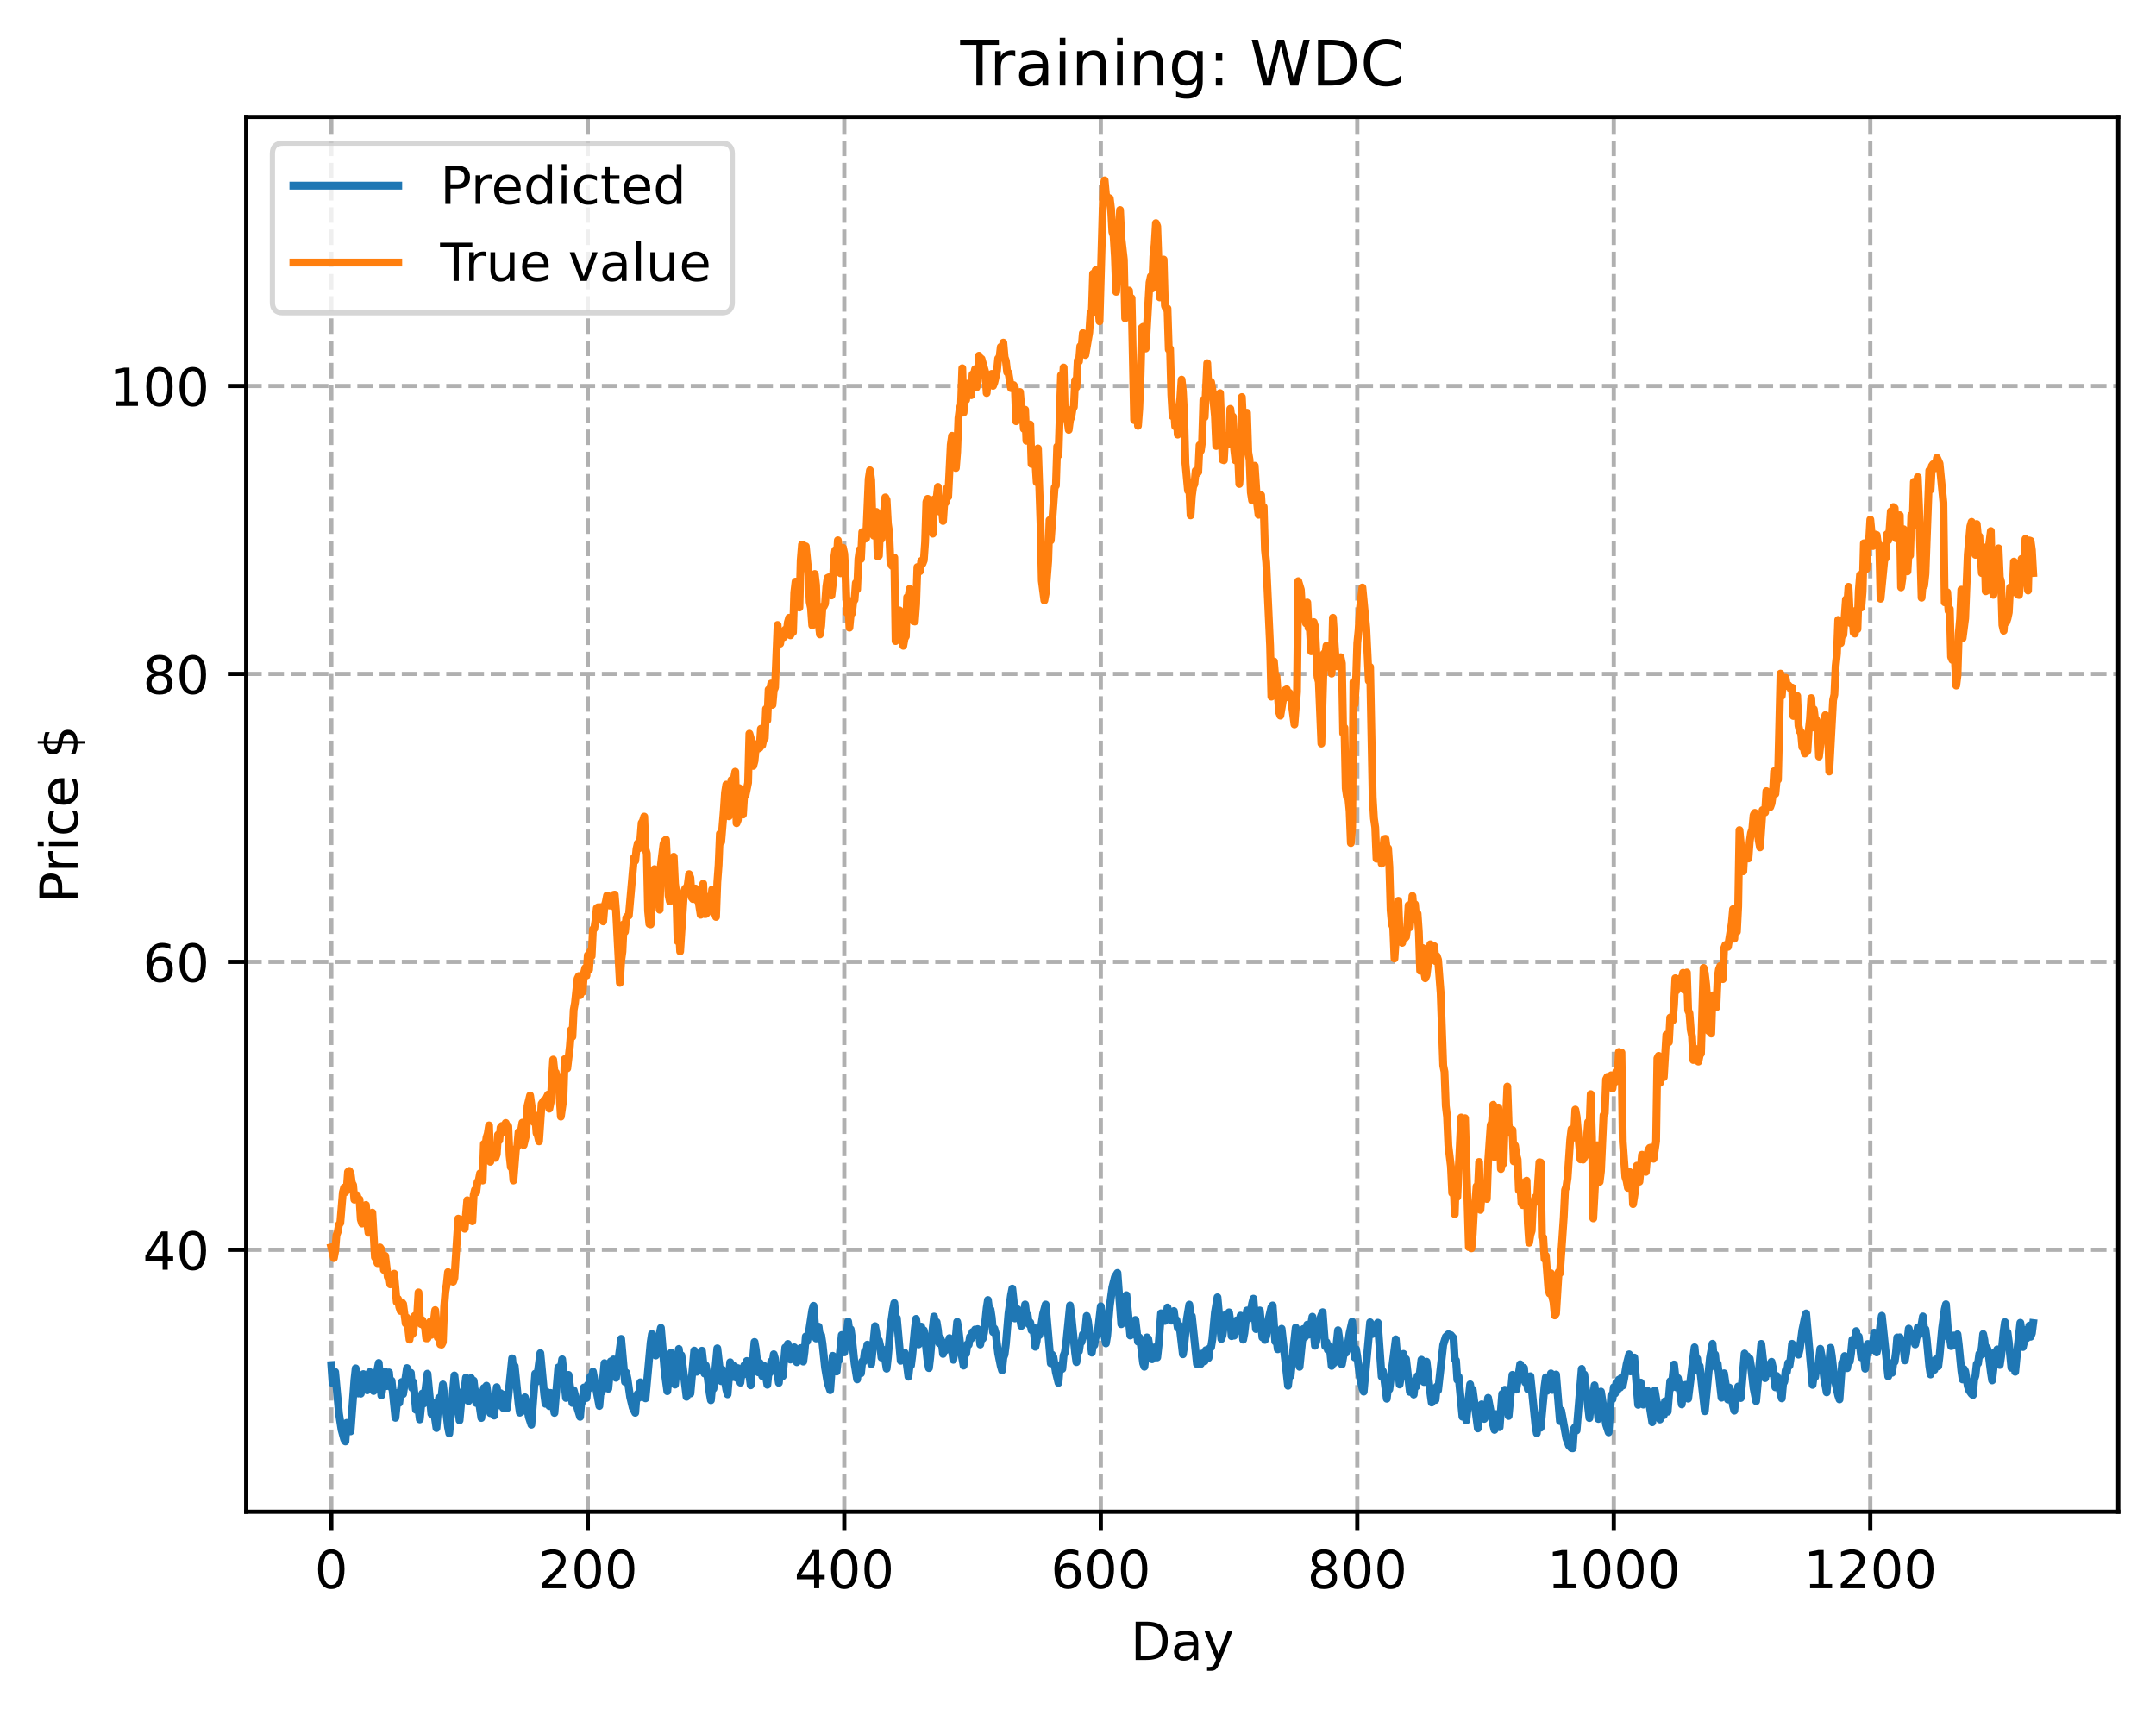 <?xml version="1.0" encoding="utf-8" standalone="no"?>
<!DOCTYPE svg PUBLIC "-//W3C//DTD SVG 1.1//EN"
  "http://www.w3.org/Graphics/SVG/1.1/DTD/svg11.dtd">
<!-- Created with matplotlib (https://matplotlib.org/) -->
<svg height="325.986pt" version="1.1" viewBox="0 0 411.286 325.986" width="411.286pt" xmlns="http://www.w3.org/2000/svg" xmlns:xlink="http://www.w3.org/1999/xlink">
 <defs>
  <style type="text/css">
*{stroke-linecap:butt;stroke-linejoin:round;}
  </style>
 </defs>
 <g id="figure_1">
  <g id="patch_1">
   <path d="M 0 325.986 
L 411.286 325.986 
L 411.286 0 
L 0 0 
z
" style="fill:#ffffff;"/>
  </g>
  <g id="axes_1">
   <g id="patch_2">
    <path d="M 46.966 288.43 
L 404.086 288.43 
L 404.086 22.318 
L 46.966 22.318 
z
" style="fill:#ffffff;"/>
   </g>
   <g id="matplotlib.axis_1">
    <g id="xtick_1">
     <g id="line2d_1">
      <path clip-path="url(#pc91d0060de)" d="M 63.198 288.43 
L 63.198 22.318 
" style="fill:none;stroke:#b0b0b0;stroke-dasharray:2.96,1.28;stroke-dashoffset:0;stroke-width:0.8;"/>
     </g>
     <g id="line2d_2">
      <defs>
       <path d="M 0 0 
L 0 3.5 
" id="m3b5d79187d" style="stroke:#000000;stroke-width:0.8;"/>
      </defs>
      <g>
       <use style="stroke:#000000;stroke-width:0.8;" x="63.198" xlink:href="#m3b5d79187d" y="288.43"/>
      </g>
     </g>
     <g id="text_1">
      <!-- 0 -->
      <defs>
       <path d="M 31.781 66.406 
Q 24.172 66.406 20.328 58.906 
Q 16.5 51.422 16.5 36.375 
Q 16.5 21.391 20.328 13.891 
Q 24.172 6.391 31.781 6.391 
Q 39.453 6.391 43.281 13.891 
Q 47.125 21.391 47.125 36.375 
Q 47.125 51.422 43.281 58.906 
Q 39.453 66.406 31.781 66.406 
z
M 31.781 74.219 
Q 44.047 74.219 50.516 64.516 
Q 56.984 54.828 56.984 36.375 
Q 56.984 17.969 50.516 8.266 
Q 44.047 -1.422 31.781 -1.422 
Q 19.531 -1.422 13.062 8.266 
Q 6.594 17.969 6.594 36.375 
Q 6.594 54.828 13.062 64.516 
Q 19.531 74.219 31.781 74.219 
z
" id="DejaVuSans-48"/>
      </defs>
      <g transform="translate(60.017 303.029)scale(0.1 -0.1)">
       <use xlink:href="#DejaVuSans-48"/>
      </g>
     </g>
    </g>
    <g id="xtick_2">
     <g id="line2d_3">
      <path clip-path="url(#pc91d0060de)" d="M 112.129 288.43 
L 112.129 22.318 
" style="fill:none;stroke:#b0b0b0;stroke-dasharray:2.96,1.28;stroke-dashoffset:0;stroke-width:0.8;"/>
     </g>
     <g id="line2d_4">
      <g>
       <use style="stroke:#000000;stroke-width:0.8;" x="112.129" xlink:href="#m3b5d79187d" y="288.43"/>
      </g>
     </g>
     <g id="text_2">
      <!-- 200 -->
      <defs>
       <path d="M 19.188 8.297 
L 53.609 8.297 
L 53.609 0 
L 7.328 0 
L 7.328 8.297 
Q 12.938 14.109 22.625 23.891 
Q 32.328 33.688 34.812 36.531 
Q 39.547 41.844 41.422 45.531 
Q 43.312 49.219 43.312 52.781 
Q 43.312 58.594 39.234 62.25 
Q 35.156 65.922 28.609 65.922 
Q 23.969 65.922 18.812 64.312 
Q 13.672 62.703 7.812 59.422 
L 7.812 69.391 
Q 13.766 71.781 18.938 73 
Q 24.125 74.219 28.422 74.219 
Q 39.75 74.219 46.484 68.547 
Q 53.219 62.891 53.219 53.422 
Q 53.219 48.922 51.531 44.891 
Q 49.859 40.875 45.406 35.406 
Q 44.188 33.984 37.641 27.219 
Q 31.109 20.453 19.188 8.297 
z
" id="DejaVuSans-50"/>
      </defs>
      <g transform="translate(102.585 303.029)scale(0.1 -0.1)">
       <use xlink:href="#DejaVuSans-50"/>
       <use x="63.623" xlink:href="#DejaVuSans-48"/>
       <use x="127.246" xlink:href="#DejaVuSans-48"/>
      </g>
     </g>
    </g>
    <g id="xtick_3">
     <g id="line2d_5">
      <path clip-path="url(#pc91d0060de)" d="M 161.06 288.43 
L 161.06 22.318 
" style="fill:none;stroke:#b0b0b0;stroke-dasharray:2.96,1.28;stroke-dashoffset:0;stroke-width:0.8;"/>
     </g>
     <g id="line2d_6">
      <g>
       <use style="stroke:#000000;stroke-width:0.8;" x="161.06" xlink:href="#m3b5d79187d" y="288.43"/>
      </g>
     </g>
     <g id="text_3">
      <!-- 400 -->
      <defs>
       <path d="M 37.797 64.312 
L 12.891 25.391 
L 37.797 25.391 
z
M 35.203 72.906 
L 47.609 72.906 
L 47.609 25.391 
L 58.016 25.391 
L 58.016 17.188 
L 47.609 17.188 
L 47.609 0 
L 37.797 0 
L 37.797 17.188 
L 4.891 17.188 
L 4.891 26.703 
z
" id="DejaVuSans-52"/>
      </defs>
      <g transform="translate(151.516 303.029)scale(0.1 -0.1)">
       <use xlink:href="#DejaVuSans-52"/>
       <use x="63.623" xlink:href="#DejaVuSans-48"/>
       <use x="127.246" xlink:href="#DejaVuSans-48"/>
      </g>
     </g>
    </g>
    <g id="xtick_4">
     <g id="line2d_7">
      <path clip-path="url(#pc91d0060de)" d="M 209.99 288.43 
L 209.99 22.318 
" style="fill:none;stroke:#b0b0b0;stroke-dasharray:2.96,1.28;stroke-dashoffset:0;stroke-width:0.8;"/>
     </g>
     <g id="line2d_8">
      <g>
       <use style="stroke:#000000;stroke-width:0.8;" x="209.99" xlink:href="#m3b5d79187d" y="288.43"/>
      </g>
     </g>
     <g id="text_4">
      <!-- 600 -->
      <defs>
       <path d="M 33.016 40.375 
Q 26.375 40.375 22.484 35.828 
Q 18.609 31.297 18.609 23.391 
Q 18.609 15.531 22.484 10.953 
Q 26.375 6.391 33.016 6.391 
Q 39.656 6.391 43.531 10.953 
Q 47.406 15.531 47.406 23.391 
Q 47.406 31.297 43.531 35.828 
Q 39.656 40.375 33.016 40.375 
z
M 52.594 71.297 
L 52.594 62.312 
Q 48.875 64.062 45.094 64.984 
Q 41.312 65.922 37.594 65.922 
Q 27.828 65.922 22.672 59.328 
Q 17.531 52.734 16.797 39.406 
Q 19.672 43.656 24.016 45.922 
Q 28.375 48.188 33.594 48.188 
Q 44.578 48.188 50.953 41.516 
Q 57.328 34.859 57.328 23.391 
Q 57.328 12.156 50.688 5.359 
Q 44.047 -1.422 33.016 -1.422 
Q 20.359 -1.422 13.672 8.266 
Q 6.984 17.969 6.984 36.375 
Q 6.984 53.656 15.188 63.938 
Q 23.391 74.219 37.203 74.219 
Q 40.922 74.219 44.703 73.484 
Q 48.484 72.75 52.594 71.297 
z
" id="DejaVuSans-54"/>
      </defs>
      <g transform="translate(200.446 303.029)scale(0.1 -0.1)">
       <use xlink:href="#DejaVuSans-54"/>
       <use x="63.623" xlink:href="#DejaVuSans-48"/>
       <use x="127.246" xlink:href="#DejaVuSans-48"/>
      </g>
     </g>
    </g>
    <g id="xtick_5">
     <g id="line2d_9">
      <path clip-path="url(#pc91d0060de)" d="M 258.921 288.43 
L 258.921 22.318 
" style="fill:none;stroke:#b0b0b0;stroke-dasharray:2.96,1.28;stroke-dashoffset:0;stroke-width:0.8;"/>
     </g>
     <g id="line2d_10">
      <g>
       <use style="stroke:#000000;stroke-width:0.8;" x="258.921" xlink:href="#m3b5d79187d" y="288.43"/>
      </g>
     </g>
     <g id="text_5">
      <!-- 800 -->
      <defs>
       <path d="M 31.781 34.625 
Q 24.75 34.625 20.719 30.859 
Q 16.703 27.094 16.703 20.516 
Q 16.703 13.922 20.719 10.156 
Q 24.75 6.391 31.781 6.391 
Q 38.812 6.391 42.859 10.172 
Q 46.922 13.969 46.922 20.516 
Q 46.922 27.094 42.891 30.859 
Q 38.875 34.625 31.781 34.625 
z
M 21.922 38.812 
Q 15.578 40.375 12.031 44.719 
Q 8.5 49.078 8.5 55.328 
Q 8.5 64.062 14.719 69.141 
Q 20.953 74.219 31.781 74.219 
Q 42.672 74.219 48.875 69.141 
Q 55.078 64.062 55.078 55.328 
Q 55.078 49.078 51.531 44.719 
Q 48 40.375 41.703 38.812 
Q 48.828 37.156 52.797 32.312 
Q 56.781 27.484 56.781 20.516 
Q 56.781 9.906 50.312 4.234 
Q 43.844 -1.422 31.781 -1.422 
Q 19.734 -1.422 13.25 4.234 
Q 6.781 9.906 6.781 20.516 
Q 6.781 27.484 10.781 32.312 
Q 14.797 37.156 21.922 38.812 
z
M 18.312 54.391 
Q 18.312 48.734 21.844 45.562 
Q 25.391 42.391 31.781 42.391 
Q 38.141 42.391 41.719 45.562 
Q 45.312 48.734 45.312 54.391 
Q 45.312 60.062 41.719 63.234 
Q 38.141 66.406 31.781 66.406 
Q 25.391 66.406 21.844 63.234 
Q 18.312 60.062 18.312 54.391 
z
" id="DejaVuSans-56"/>
      </defs>
      <g transform="translate(249.377 303.029)scale(0.1 -0.1)">
       <use xlink:href="#DejaVuSans-56"/>
       <use x="63.623" xlink:href="#DejaVuSans-48"/>
       <use x="127.246" xlink:href="#DejaVuSans-48"/>
      </g>
     </g>
    </g>
    <g id="xtick_6">
     <g id="line2d_11">
      <path clip-path="url(#pc91d0060de)" d="M 307.851 288.43 
L 307.851 22.318 
" style="fill:none;stroke:#b0b0b0;stroke-dasharray:2.96,1.28;stroke-dashoffset:0;stroke-width:0.8;"/>
     </g>
     <g id="line2d_12">
      <g>
       <use style="stroke:#000000;stroke-width:0.8;" x="307.851" xlink:href="#m3b5d79187d" y="288.43"/>
      </g>
     </g>
     <g id="text_6">
      <!-- 1000 -->
      <defs>
       <path d="M 12.406 8.297 
L 28.516 8.297 
L 28.516 63.922 
L 10.984 60.406 
L 10.984 69.391 
L 28.422 72.906 
L 38.281 72.906 
L 38.281 8.297 
L 54.391 8.297 
L 54.391 0 
L 12.406 0 
z
" id="DejaVuSans-49"/>
      </defs>
      <g transform="translate(295.126 303.029)scale(0.1 -0.1)">
       <use xlink:href="#DejaVuSans-49"/>
       <use x="63.623" xlink:href="#DejaVuSans-48"/>
       <use x="127.246" xlink:href="#DejaVuSans-48"/>
       <use x="190.869" xlink:href="#DejaVuSans-48"/>
      </g>
     </g>
    </g>
    <g id="xtick_7">
     <g id="line2d_13">
      <path clip-path="url(#pc91d0060de)" d="M 356.782 288.43 
L 356.782 22.318 
" style="fill:none;stroke:#b0b0b0;stroke-dasharray:2.96,1.28;stroke-dashoffset:0;stroke-width:0.8;"/>
     </g>
     <g id="line2d_14">
      <g>
       <use style="stroke:#000000;stroke-width:0.8;" x="356.782" xlink:href="#m3b5d79187d" y="288.43"/>
      </g>
     </g>
     <g id="text_7">
      <!-- 1200 -->
      <g transform="translate(344.057 303.029)scale(0.1 -0.1)">
       <use xlink:href="#DejaVuSans-49"/>
       <use x="63.623" xlink:href="#DejaVuSans-50"/>
       <use x="127.246" xlink:href="#DejaVuSans-48"/>
       <use x="190.869" xlink:href="#DejaVuSans-48"/>
      </g>
     </g>
    </g>
    <g id="text_8">
     <!-- Day -->
     <defs>
      <path d="M 19.672 64.797 
L 19.672 8.109 
L 31.594 8.109 
Q 46.688 8.109 53.688 14.938 
Q 60.688 21.781 60.688 36.531 
Q 60.688 51.172 53.688 57.984 
Q 46.688 64.797 31.594 64.797 
z
M 9.812 72.906 
L 30.078 72.906 
Q 51.266 72.906 61.172 64.094 
Q 71.094 55.281 71.094 36.531 
Q 71.094 17.672 61.125 8.828 
Q 51.172 0 30.078 0 
L 9.812 0 
z
" id="DejaVuSans-68"/>
      <path d="M 34.281 27.484 
Q 23.391 27.484 19.188 25 
Q 14.984 22.516 14.984 16.5 
Q 14.984 11.719 18.141 8.906 
Q 21.297 6.109 26.703 6.109 
Q 34.188 6.109 38.703 11.406 
Q 43.219 16.703 43.219 25.484 
L 43.219 27.484 
z
M 52.203 31.203 
L 52.203 0 
L 43.219 0 
L 43.219 8.297 
Q 40.141 3.328 35.547 0.953 
Q 30.953 -1.422 24.312 -1.422 
Q 15.922 -1.422 10.953 3.297 
Q 6 8.016 6 15.922 
Q 6 25.141 12.172 29.828 
Q 18.359 34.516 30.609 34.516 
L 43.219 34.516 
L 43.219 35.406 
Q 43.219 41.609 39.141 45 
Q 35.062 48.391 27.688 48.391 
Q 23 48.391 18.547 47.266 
Q 14.109 46.141 10.016 43.891 
L 10.016 52.203 
Q 14.938 54.109 19.578 55.047 
Q 24.219 56 28.609 56 
Q 40.484 56 46.344 49.844 
Q 52.203 43.703 52.203 31.203 
z
" id="DejaVuSans-97"/>
      <path d="M 32.172 -5.078 
Q 28.375 -14.844 24.75 -17.812 
Q 21.141 -20.797 15.094 -20.797 
L 7.906 -20.797 
L 7.906 -13.281 
L 13.188 -13.281 
Q 16.891 -13.281 18.938 -11.516 
Q 21 -9.766 23.484 -3.219 
L 25.094 0.875 
L 2.984 54.688 
L 12.5 54.688 
L 29.594 11.922 
L 46.688 54.688 
L 56.203 54.688 
z
" id="DejaVuSans-121"/>
     </defs>
     <g transform="translate(215.652 316.707)scale(0.1 -0.1)">
      <use xlink:href="#DejaVuSans-68"/>
      <use x="77.002" xlink:href="#DejaVuSans-97"/>
      <use x="138.281" xlink:href="#DejaVuSans-121"/>
     </g>
    </g>
   </g>
   <g id="matplotlib.axis_2">
    <g id="ytick_1">
     <g id="line2d_15">
      <path clip-path="url(#pc91d0060de)" d="M 46.966 238.451 
L 404.086 238.451 
" style="fill:none;stroke:#b0b0b0;stroke-dasharray:2.96,1.28;stroke-dashoffset:0;stroke-width:0.8;"/>
     </g>
     <g id="line2d_16">
      <defs>
       <path d="M 0 0 
L -3.5 0 
" id="m60df3341dd" style="stroke:#000000;stroke-width:0.8;"/>
      </defs>
      <g>
       <use style="stroke:#000000;stroke-width:0.8;" x="46.966" xlink:href="#m60df3341dd" y="238.451"/>
      </g>
     </g>
     <g id="text_9">
      <!-- 40 -->
      <g transform="translate(27.241 242.251)scale(0.1 -0.1)">
       <use xlink:href="#DejaVuSans-52"/>
       <use x="63.623" xlink:href="#DejaVuSans-48"/>
      </g>
     </g>
    </g>
    <g id="ytick_2">
     <g id="line2d_17">
      <path clip-path="url(#pc91d0060de)" d="M 46.966 183.514 
L 404.086 183.514 
" style="fill:none;stroke:#b0b0b0;stroke-dasharray:2.96,1.28;stroke-dashoffset:0;stroke-width:0.8;"/>
     </g>
     <g id="line2d_18">
      <g>
       <use style="stroke:#000000;stroke-width:0.8;" x="46.966" xlink:href="#m60df3341dd" y="183.514"/>
      </g>
     </g>
     <g id="text_10">
      <!-- 60 -->
      <g transform="translate(27.241 187.313)scale(0.1 -0.1)">
       <use xlink:href="#DejaVuSans-54"/>
       <use x="63.623" xlink:href="#DejaVuSans-48"/>
      </g>
     </g>
    </g>
    <g id="ytick_3">
     <g id="line2d_19">
      <path clip-path="url(#pc91d0060de)" d="M 46.966 128.577 
L 404.086 128.577 
" style="fill:none;stroke:#b0b0b0;stroke-dasharray:2.96,1.28;stroke-dashoffset:0;stroke-width:0.8;"/>
     </g>
     <g id="line2d_20">
      <g>
       <use style="stroke:#000000;stroke-width:0.8;" x="46.966" xlink:href="#m60df3341dd" y="128.577"/>
      </g>
     </g>
     <g id="text_11">
      <!-- 80 -->
      <g transform="translate(27.241 132.376)scale(0.1 -0.1)">
       <use xlink:href="#DejaVuSans-56"/>
       <use x="63.623" xlink:href="#DejaVuSans-48"/>
      </g>
     </g>
    </g>
    <g id="ytick_4">
     <g id="line2d_21">
      <path clip-path="url(#pc91d0060de)" d="M 46.966 73.639 
L 404.086 73.639 
" style="fill:none;stroke:#b0b0b0;stroke-dasharray:2.96,1.28;stroke-dashoffset:0;stroke-width:0.8;"/>
     </g>
     <g id="line2d_22">
      <g>
       <use style="stroke:#000000;stroke-width:0.8;" x="46.966" xlink:href="#m60df3341dd" y="73.639"/>
      </g>
     </g>
     <g id="text_12">
      <!-- 100 -->
      <g transform="translate(20.878 77.439)scale(0.1 -0.1)">
       <use xlink:href="#DejaVuSans-49"/>
       <use x="63.623" xlink:href="#DejaVuSans-48"/>
       <use x="127.246" xlink:href="#DejaVuSans-48"/>
      </g>
     </g>
    </g>
    <g id="text_13">
     <!-- Price $ -->
     <defs>
      <path d="M 19.672 64.797 
L 19.672 37.406 
L 32.078 37.406 
Q 38.969 37.406 42.719 40.969 
Q 46.484 44.531 46.484 51.125 
Q 46.484 57.672 42.719 61.234 
Q 38.969 64.797 32.078 64.797 
z
M 9.812 72.906 
L 32.078 72.906 
Q 44.344 72.906 50.609 67.359 
Q 56.891 61.812 56.891 51.125 
Q 56.891 40.328 50.609 34.812 
Q 44.344 29.297 32.078 29.297 
L 19.672 29.297 
L 19.672 0 
L 9.812 0 
z
" id="DejaVuSans-80"/>
      <path d="M 41.109 46.297 
Q 39.594 47.172 37.812 47.578 
Q 36.031 48 33.891 48 
Q 26.266 48 22.188 43.047 
Q 18.109 38.094 18.109 28.812 
L 18.109 0 
L 9.078 0 
L 9.078 54.688 
L 18.109 54.688 
L 18.109 46.188 
Q 20.953 51.172 25.484 53.578 
Q 30.031 56 36.531 56 
Q 37.453 56 38.578 55.875 
Q 39.703 55.766 41.062 55.516 
z
" id="DejaVuSans-114"/>
      <path d="M 9.422 54.688 
L 18.406 54.688 
L 18.406 0 
L 9.422 0 
z
M 9.422 75.984 
L 18.406 75.984 
L 18.406 64.594 
L 9.422 64.594 
z
" id="DejaVuSans-105"/>
      <path d="M 48.781 52.594 
L 48.781 44.188 
Q 44.969 46.297 41.141 47.344 
Q 37.312 48.391 33.406 48.391 
Q 24.656 48.391 19.812 42.844 
Q 14.984 37.312 14.984 27.297 
Q 14.984 17.281 19.812 11.734 
Q 24.656 6.203 33.406 6.203 
Q 37.312 6.203 41.141 7.25 
Q 44.969 8.297 48.781 10.406 
L 48.781 2.094 
Q 45.016 0.344 40.984 -0.531 
Q 36.969 -1.422 32.422 -1.422 
Q 20.062 -1.422 12.781 6.344 
Q 5.516 14.109 5.516 27.297 
Q 5.516 40.672 12.859 48.328 
Q 20.219 56 33.016 56 
Q 37.156 56 41.109 55.141 
Q 45.062 54.297 48.781 52.594 
z
" id="DejaVuSans-99"/>
      <path d="M 56.203 29.594 
L 56.203 25.203 
L 14.891 25.203 
Q 15.484 15.922 20.484 11.062 
Q 25.484 6.203 34.422 6.203 
Q 39.594 6.203 44.453 7.469 
Q 49.312 8.734 54.109 11.281 
L 54.109 2.781 
Q 49.266 0.734 44.188 -0.344 
Q 39.109 -1.422 33.891 -1.422 
Q 20.797 -1.422 13.156 6.188 
Q 5.516 13.812 5.516 26.812 
Q 5.516 40.234 12.766 48.109 
Q 20.016 56 32.328 56 
Q 43.359 56 49.781 48.891 
Q 56.203 41.797 56.203 29.594 
z
M 47.219 32.234 
Q 47.125 39.594 43.094 43.984 
Q 39.062 48.391 32.422 48.391 
Q 24.906 48.391 20.391 44.141 
Q 15.875 39.891 15.188 32.172 
z
" id="DejaVuSans-101"/>
      <path id="DejaVuSans-32"/>
      <path d="M 33.797 -14.703 
L 28.906 -14.703 
L 28.859 0 
Q 23.734 0.094 18.609 1.188 
Q 13.484 2.297 8.297 4.5 
L 8.297 13.281 
Q 13.281 10.156 18.375 8.562 
Q 23.484 6.984 28.906 6.938 
L 28.906 29.203 
Q 18.109 30.953 13.203 35.156 
Q 8.297 39.359 8.297 46.688 
Q 8.297 54.641 13.625 59.219 
Q 18.953 63.812 28.906 64.5 
L 28.906 75.984 
L 33.797 75.984 
L 33.797 64.656 
Q 38.328 64.453 42.578 63.688 
Q 46.828 62.938 50.875 61.625 
L 50.875 53.078 
Q 46.828 55.125 42.547 56.25 
Q 38.281 57.375 33.797 57.562 
L 33.797 36.719 
Q 44.875 35.016 50.094 30.609 
Q 55.328 26.219 55.328 18.609 
Q 55.328 10.359 49.781 5.594 
Q 44.234 0.828 33.797 0.094 
z
M 28.906 37.594 
L 28.906 57.625 
Q 23.25 56.984 20.266 54.391 
Q 17.281 51.812 17.281 47.516 
Q 17.281 43.312 20.031 40.969 
Q 22.797 38.625 28.906 37.594 
z
M 33.797 28.219 
L 33.797 7.078 
Q 39.984 7.906 43.141 10.594 
Q 46.297 13.281 46.297 17.672 
Q 46.297 21.969 43.281 24.5 
Q 40.281 27.047 33.797 28.219 
z
" id="DejaVuSans-36"/>
     </defs>
     <g transform="translate(14.798 172.342)rotate(-90)scale(0.1 -0.1)">
      <use xlink:href="#DejaVuSans-80"/>
      <use x="58.553" xlink:href="#DejaVuSans-114"/>
      <use x="99.666" xlink:href="#DejaVuSans-105"/>
      <use x="127.449" xlink:href="#DejaVuSans-99"/>
      <use x="182.43" xlink:href="#DejaVuSans-101"/>
      <use x="243.953" xlink:href="#DejaVuSans-32"/>
      <use x="275.74" xlink:href="#DejaVuSans-36"/>
     </g>
    </g>
   </g>
   <g id="line2d_23">
    <path clip-path="url(#pc91d0060de)" d="M 63.198 260.452 
L 63.443 263.937 
L 63.932 261.761 
L 64.666 269.705 
L 65.156 272.821 
L 65.645 274.603 
L 65.89 275.024 
L 66.134 271.475 
L 66.379 271.579 
L 66.868 273.099 
L 67.602 263.283 
L 67.847 261.077 
L 68.336 265.862 
L 68.581 264.081 
L 68.825 265.902 
L 69.315 262.172 
L 69.559 264.449 
L 69.804 262.943 
L 70.049 265.261 
L 70.538 261.777 
L 70.783 264.278 
L 71.027 263.03 
L 71.272 265.398 
L 71.761 262.497 
L 72.251 260.042 
L 72.74 266.251 
L 73.229 263.177 
L 73.474 261.695 
L 73.718 264.462 
L 74.208 261.852 
L 74.452 264.601 
L 74.697 263.429 
L 75.431 270.511 
L 75.92 265.724 
L 76.165 267.656 
L 76.654 263.679 
L 76.899 265.981 
L 77.633 261.024 
L 77.878 263.963 
L 78.122 263.235 
L 78.367 261.916 
L 78.611 264.824 
L 78.856 263.727 
L 79.345 268.983 
L 79.59 267.016 
L 80.079 270.821 
L 80.569 265.872 
L 80.813 267.806 
L 81.547 262.089 
L 82.281 269.749 
L 82.526 267.578 
L 83.26 272.474 
L 83.749 266.718 
L 83.994 268.397 
L 84.483 264.141 
L 85.462 272.293 
L 85.706 273.507 
L 86.685 262.426 
L 87.664 271.006 
L 88.153 265.606 
L 88.398 267.132 
L 88.887 262.835 
L 89.376 267.328 
L 89.866 262.928 
L 90.11 264.997 
L 90.355 263.429 
L 90.844 267.688 
L 91.089 265.595 
L 91.823 270.544 
L 92.312 264.819 
L 92.557 266.458 
L 92.801 264.386 
L 93.535 269.626 
L 93.78 267.36 
L 94.025 268.388 
L 94.269 270.087 
L 94.759 264.665 
L 95.248 268.13 
L 95.493 265.81 
L 95.982 268.631 
L 96.227 266.107 
L 96.471 267.145 
L 96.716 268.705 
L 97.694 259.162 
L 97.939 261.739 
L 98.184 260.637 
L 98.918 267.851 
L 99.162 269.538 
L 99.407 266.876 
L 99.652 267.761 
L 99.896 269.171 
L 100.141 266.593 
L 100.386 267.509 
L 100.875 270.369 
L 101.364 271.833 
L 102.098 262.083 
L 102.343 263.656 
L 103.077 258.171 
L 103.811 266.006 
L 104.055 267.844 
L 104.3 265.558 
L 104.789 268.272 
L 105.034 265.76 
L 105.279 266.745 
L 105.768 269.576 
L 106.502 260.897 
L 106.747 262.692 
L 107.236 259.346 
L 107.97 266.726 
L 108.459 262.324 
L 108.948 266.025 
L 109.193 267.681 
L 109.438 265.245 
L 109.682 266.123 
L 110.172 268.727 
L 110.661 270.325 
L 110.906 267.271 
L 111.15 267.4 
L 111.395 264.724 
L 111.64 265.398 
L 111.884 266.739 
L 112.129 264.204 
L 112.374 264.904 
L 112.618 262.624 
L 112.863 263.632 
L 113.108 261.697 
L 114.331 268.252 
L 114.575 265.365 
L 114.82 265.596 
L 115.309 260.081 
L 115.554 261.344 
L 116.043 264.96 
L 116.533 259.735 
L 116.777 261.036 
L 117.022 259.375 
L 117.511 262.877 
L 118.49 255.449 
L 119.224 263.654 
L 119.469 261.906 
L 119.713 263.115 
L 120.203 266.546 
L 120.692 268.574 
L 121.181 269.555 
L 121.426 266.257 
L 121.67 265.902 
L 121.915 266.68 
L 122.16 263.739 
L 122.404 263.878 
L 122.894 266.038 
L 123.138 266.799 
L 124.117 256.102 
L 124.362 254.521 
L 124.606 257.218 
L 124.851 256.411 
L 125.096 258.628 
L 125.34 257.566 
L 125.83 254.45 
L 126.074 253.348 
L 126.808 261.86 
L 127.297 265.435 
L 128.031 258.087 
L 128.765 264.178 
L 129.499 257.369 
L 129.744 259.511 
L 129.989 258.579 
L 130.967 266.507 
L 131.212 264.049 
L 131.457 264.537 
L 131.701 265.874 
L 132.435 257.685 
L 132.924 261.727 
L 133.169 260.168 
L 133.414 261.486 
L 133.658 259.952 
L 133.903 257.705 
L 134.392 262.072 
L 134.637 260.524 
L 134.882 261.935 
L 135.371 265.8 
L 135.616 267.16 
L 135.86 264.525 
L 136.105 264.952 
L 136.839 257.252 
L 137.573 263.515 
L 137.818 261.326 
L 138.062 262.115 
L 138.551 265.115 
L 138.796 266.032 
L 139.285 259.916 
L 139.53 260.795 
L 139.775 262.737 
L 140.019 260.522 
L 140.264 261.28 
L 140.509 262.898 
L 140.753 261.028 
L 140.998 261.943 
L 141.243 263.802 
L 141.487 261.691 
L 141.732 262.323 
L 141.977 260.514 
L 142.221 261.453 
L 142.466 259.671 
L 142.711 260.629 
L 143.2 264.309 
L 143.934 256.037 
L 144.178 257.473 
L 144.668 261.838 
L 144.912 260 
L 145.157 260.753 
L 145.402 262.544 
L 145.646 260.504 
L 145.891 261.184 
L 146.38 264.209 
L 146.625 261.678 
L 146.87 261.901 
L 147.114 259.75 
L 147.359 260.218 
L 147.604 258.384 
L 147.848 259.215 
L 148.582 263.844 
L 148.827 261.36 
L 149.072 261.197 
L 149.316 262.574 
L 149.806 257.092 
L 150.05 257.864 
L 150.295 256.41 
L 150.539 257.388 
L 150.784 259.393 
L 151.029 257.733 
L 151.273 258.538 
L 151.518 257.053 
L 151.763 258.102 
L 152.007 259.907 
L 152.252 258.099 
L 152.497 258.606 
L 152.741 257.206 
L 152.986 258.165 
L 153.231 259.784 
L 153.475 257.939 
L 153.72 254.978 
L 153.965 255.918 
L 154.209 254.809 
L 154.943 249.981 
L 155.188 249.143 
L 155.677 255.375 
L 155.922 254.744 
L 156.166 253.121 
L 156.411 255.051 
L 156.656 254.743 
L 156.9 256.341 
L 157.39 260.968 
L 157.879 263.831 
L 158.368 265.241 
L 158.858 258.686 
L 159.102 258.966 
L 159.592 261.681 
L 159.836 259.409 
L 160.081 259.515 
L 160.57 254.718 
L 160.815 255.869 
L 161.06 258.003 
L 161.304 256.464 
L 161.794 252.137 
L 162.038 254.124 
L 162.283 253.627 
L 162.527 255.412 
L 163.017 260.157 
L 163.506 263.183 
L 163.751 260.873 
L 163.995 260.956 
L 164.24 262.025 
L 164.485 259.737 
L 164.729 259.808 
L 164.974 257.848 
L 165.219 258.092 
L 165.463 256.544 
L 165.708 257.325 
L 166.197 260.265 
L 166.687 255.378 
L 166.931 253.022 
L 167.176 254.329 
L 167.421 256.739 
L 167.665 255.738 
L 167.91 256.787 
L 168.154 259.021 
L 168.399 257.489 
L 168.644 257.994 
L 169.133 261.138 
L 169.378 258.975 
L 169.867 253.237 
L 170.356 249.825 
L 170.601 248.613 
L 170.846 251.257 
L 171.09 251.482 
L 171.824 259.63 
L 172.069 258.467 
L 172.314 259.337 
L 172.558 258.068 
L 172.803 258.912 
L 173.292 262.669 
L 173.537 260.454 
L 173.782 260.529 
L 174.026 258.604 
L 174.515 253.522 
L 174.76 251.634 
L 175.005 253.561 
L 175.249 256.509 
L 175.494 255.335 
L 175.739 253.116 
L 175.983 254.655 
L 176.228 253.808 
L 176.473 255.186 
L 176.962 259.832 
L 177.207 261.023 
L 177.451 258.994 
L 177.941 253.232 
L 178.185 251.19 
L 178.43 252.996 
L 178.675 252.233 
L 178.919 253.759 
L 179.164 256.297 
L 179.409 255.302 
L 179.653 256.269 
L 179.898 258.322 
L 180.142 256.966 
L 180.387 257.612 
L 180.632 256.09 
L 180.876 256.737 
L 181.121 255.307 
L 181.366 256.218 
L 181.855 259.446 
L 182.1 257.602 
L 182.589 252.199 
L 182.834 253.543 
L 183.323 257.819 
L 183.812 260.556 
L 184.057 258.467 
L 184.302 258.277 
L 184.546 256.457 
L 184.791 256.568 
L 185.036 255.051 
L 185.28 255.387 
L 185.525 254.141 
L 185.77 254.842 
L 186.014 253.666 
L 186.259 254.321 
L 186.503 253.585 
L 186.748 254.345 
L 186.993 256.528 
L 187.237 255.128 
L 187.482 255.402 
L 187.727 254.264 
L 188.216 249.576 
L 188.461 248.036 
L 188.705 249.907 
L 188.95 249.824 
L 189.195 251.419 
L 189.439 254.148 
L 189.684 253.491 
L 189.929 254.356 
L 190.418 258.252 
L 190.907 260.655 
L 191.152 261.487 
L 191.397 259.047 
L 191.641 258.422 
L 191.886 256.43 
L 192.375 250.621 
L 192.864 247.091 
L 193.109 245.853 
L 193.354 248.115 
L 193.598 251.557 
L 193.843 251.377 
L 194.088 249.772 
L 194.332 251.602 
L 194.577 251.447 
L 194.822 252.987 
L 195.066 252.587 
L 195.556 248.883 
L 195.8 250.947 
L 196.045 250.936 
L 196.29 252.676 
L 196.534 252.336 
L 196.779 253.786 
L 197.024 253.218 
L 197.268 254.564 
L 197.513 256.965 
L 197.758 255.85 
L 198.002 253.375 
L 198.247 254.754 
L 198.491 253.826 
L 198.981 250.687 
L 199.47 248.897 
L 200.449 260.123 
L 200.693 258.454 
L 200.938 258.868 
L 201.427 261.875 
L 201.917 263.853 
L 202.161 260.986 
L 202.406 260.361 
L 202.651 261.184 
L 202.895 258.633 
L 203.14 258.035 
L 203.385 256.338 
L 204.118 249.072 
L 204.363 250.867 
L 205.097 258.151 
L 205.342 259.892 
L 205.586 257.87 
L 205.831 257.809 
L 206.076 256.159 
L 206.32 256.044 
L 206.565 254.608 
L 206.81 254.854 
L 207.054 253.552 
L 207.299 251.07 
L 207.544 252.094 
L 208.278 258.074 
L 208.522 256.361 
L 208.767 256.624 
L 209.012 254.969 
L 209.256 254.816 
L 209.501 253.512 
L 209.99 249.235 
L 210.235 250.83 
L 210.724 255.078 
L 210.969 256.311 
L 211.213 254.844 
L 211.703 249.22 
L 212.192 245.602 
L 212.681 243.668 
L 213.171 242.869 
L 213.905 252.655 
L 214.149 252.041 
L 214.883 247.115 
L 215.373 252.297 
L 215.617 254.81 
L 215.862 254.082 
L 216.106 254.613 
L 216.351 253.96 
L 216.596 251.84 
L 217.085 255.975 
L 217.33 255.161 
L 217.574 256.094 
L 218.064 260.095 
L 218.308 260.769 
L 218.553 258.765 
L 218.798 255.167 
L 219.042 255.429 
L 219.532 258.391 
L 219.776 259.339 
L 220.021 257.281 
L 220.266 257.068 
L 220.755 258.988 
L 221 256.785 
L 221.489 250.573 
L 221.734 251.595 
L 221.978 250.927 
L 222.223 252.029 
L 222.467 251.406 
L 222.712 249.467 
L 222.957 250.703 
L 223.201 250.578 
L 223.446 251.974 
L 223.691 251.725 
L 223.935 250.143 
L 224.18 252.059 
L 224.425 251.841 
L 224.669 253.311 
L 224.914 252.823 
L 225.159 254.191 
L 225.648 258.391 
L 225.893 256.835 
L 226.382 251.851 
L 226.871 248.912 
L 227.116 251.042 
L 227.361 251.105 
L 228.339 260.264 
L 228.584 258.508 
L 228.828 258.636 
L 229.073 260.242 
L 229.318 258.257 
L 229.562 258.193 
L 229.807 259.714 
L 230.052 257.6 
L 230.296 257.676 
L 230.541 259.1 
L 230.786 257.194 
L 231.03 257.058 
L 231.275 255.526 
L 231.764 250.381 
L 232.254 247.516 
L 232.988 255.475 
L 233.232 254.706 
L 233.722 250.908 
L 233.966 252.532 
L 234.211 252.147 
L 234.455 250.386 
L 234.7 252.053 
L 234.945 254.931 
L 235.189 253.999 
L 235.434 254.83 
L 235.679 254.098 
L 235.923 251.913 
L 236.168 253.31 
L 236.413 252.723 
L 236.657 251.013 
L 236.902 252.714 
L 237.147 255.602 
L 237.391 254.328 
L 237.881 250.031 
L 238.125 251.67 
L 238.37 251.433 
L 238.859 248.7 
L 239.104 247.776 
L 239.593 253.583 
L 239.838 253.169 
L 240.327 250.028 
L 240.816 255.166 
L 241.061 254.488 
L 241.306 255.647 
L 241.55 254.969 
L 242.04 251.449 
L 242.529 249.399 
L 242.774 249.072 
L 243.263 255.949 
L 243.508 255.581 
L 243.752 257.437 
L 243.997 256.747 
L 244.486 253.522 
L 245.709 264.397 
L 245.954 262.236 
L 246.199 262.518 
L 246.688 257.705 
L 247.177 253.292 
L 247.667 258.278 
L 247.911 260.783 
L 248.645 253.559 
L 248.89 255.173 
L 249.135 254.556 
L 249.379 252.738 
L 249.624 254.643 
L 249.869 254.156 
L 250.358 251.22 
L 250.847 256.765 
L 251.092 255.978 
L 251.581 252.445 
L 252.07 250.913 
L 252.315 250.361 
L 252.804 256.863 
L 253.049 256.077 
L 253.294 257.548 
L 253.538 256.773 
L 253.783 258.132 
L 254.028 260.603 
L 254.272 259.098 
L 254.517 260.043 
L 254.762 258.366 
L 255.251 253.802 
L 255.496 255.467 
L 255.985 260.331 
L 256.23 258.931 
L 256.474 256.665 
L 256.719 258.144 
L 256.964 257.461 
L 257.453 254.33 
L 257.942 252.167 
L 258.431 258.995 
L 258.676 257.39 
L 258.921 258.831 
L 259.41 262.725 
L 259.899 264.91 
L 260.144 265.519 
L 261.367 252.287 
L 261.612 254.57 
L 261.857 254.507 
L 262.101 254.268 
L 262.591 252.743 
L 262.835 252.366 
L 263.569 262.646 
L 263.814 261.635 
L 264.058 263.087 
L 264.548 266.878 
L 264.792 264.672 
L 265.037 265.078 
L 266.26 255.528 
L 266.994 264.154 
L 267.239 262.637 
L 267.728 258.313 
L 267.973 260.363 
L 268.218 259.295 
L 268.952 265.569 
L 269.196 263.545 
L 269.441 264.479 
L 269.685 266.072 
L 269.93 263.734 
L 270.175 264.53 
L 270.419 262.54 
L 270.664 263.451 
L 271.153 259.429 
L 271.643 263.683 
L 272.132 259.803 
L 272.621 264.049 
L 273.111 267.599 
L 273.355 265.158 
L 273.6 265.752 
L 273.845 267.111 
L 274.089 264.541 
L 274.334 265.266 
L 275.313 256.606 
L 275.802 255.057 
L 276.291 254.559 
L 276.78 254.732 
L 277.27 255.309 
L 277.514 259.327 
L 277.759 259.572 
L 278.004 263.259 
L 278.248 262.645 
L 278.982 270.3 
L 279.227 268.181 
L 279.472 269.258 
L 279.716 271.031 
L 280.45 264.125 
L 280.695 266.339 
L 280.94 265.129 
L 281.918 272.536 
L 282.163 269.672 
L 282.407 270.329 
L 282.652 267.934 
L 283.141 270.72 
L 283.386 268.155 
L 283.631 269.009 
L 283.875 266.701 
L 284.854 271.888 
L 285.099 272.818 
L 285.343 269.805 
L 285.588 270.256 
L 286.077 272.3 
L 286.567 265.931 
L 286.811 267.198 
L 287.056 265.166 
L 287.79 270.161 
L 288.524 262.314 
L 288.768 264.251 
L 289.013 263.088 
L 289.258 265.124 
L 289.992 260.294 
L 290.236 263.137 
L 290.481 262.335 
L 290.726 260.986 
L 290.97 263.771 
L 291.215 262.766 
L 291.46 265.096 
L 291.949 262.577 
L 292.928 272.119 
L 293.172 273.464 
L 293.417 270.605 
L 293.661 271.187 
L 293.906 272.399 
L 294.64 264.548 
L 294.885 262.8 
L 295.129 265.357 
L 295.374 264.527 
L 295.863 262.039 
L 296.108 265.188 
L 296.353 264.407 
L 296.842 262.249 
L 297.576 271.14 
L 297.821 269.116 
L 298.799 274.446 
L 299.289 275.797 
L 299.778 276.301 
L 300.022 276.334 
L 300.267 272.561 
L 300.512 272.225 
L 300.756 272.935 
L 301.735 261.182 
L 301.98 263.507 
L 302.224 262.244 
L 303.203 270.562 
L 303.448 267.99 
L 303.692 268.829 
L 304.182 264.309 
L 304.916 270.732 
L 305.405 265.506 
L 306.383 271.821 
L 306.873 273.292 
L 307.362 266.223 
L 307.607 266.972 
L 307.851 264.665 
L 308.096 265.87 
L 308.341 263.799 
L 308.585 265.179 
L 308.83 263.228 
L 309.075 264.751 
L 309.319 262.865 
L 309.564 264.359 
L 309.809 263.154 
L 310.298 260.28 
L 310.787 258.4 
L 311.032 261.654 
L 311.277 261.075 
L 311.766 259.012 
L 312.5 268.039 
L 312.989 263.789 
L 313.478 267.991 
L 313.723 265.902 
L 313.968 267.274 
L 314.212 265.288 
L 315.191 271.361 
L 315.68 265.284 
L 316.17 268.254 
L 316.414 270.078 
L 316.659 270.833 
L 316.904 268.13 
L 317.148 268.676 
L 317.393 270.009 
L 317.637 267.345 
L 317.882 267.989 
L 318.127 269.35 
L 318.616 263.529 
L 318.861 264.797 
L 319.35 260.335 
L 319.839 264.717 
L 320.084 262.922 
L 320.329 264.275 
L 320.818 267.956 
L 321.063 265.614 
L 321.307 266.319 
L 321.552 264.22 
L 321.797 265.183 
L 322.041 266.865 
L 323.265 257.051 
L 323.509 259.754 
L 323.754 259.21 
L 323.998 261.617 
L 324.243 260.633 
L 325.222 269.258 
L 326.2 259.05 
L 326.69 256.381 
L 326.934 259.257 
L 327.179 258.431 
L 327.424 260.983 
L 327.668 260.167 
L 328.402 266.677 
L 328.892 262.016 
L 329.625 267.033 
L 329.87 264.732 
L 330.115 265.416 
L 330.604 268.244 
L 330.849 269.152 
L 331.093 266.589 
L 331.338 266.795 
L 331.583 264.536 
L 331.827 265.101 
L 332.072 266.738 
L 332.806 258.238 
L 333.051 259.976 
L 333.295 258.747 
L 333.54 260.419 
L 333.785 259.221 
L 334.029 260.699 
L 334.519 264.861 
L 335.008 267.344 
L 335.986 256.399 
L 336.72 262.95 
L 336.965 261.175 
L 337.21 262.109 
L 337.454 260.345 
L 337.699 261.392 
L 337.944 259.82 
L 338.188 260.926 
L 338.678 264.69 
L 338.922 262.51 
L 339.167 262.98 
L 339.656 265.918 
L 339.901 266.806 
L 340.146 264.023 
L 340.39 263.601 
L 340.635 261.489 
L 340.88 261.763 
L 341.124 260.053 
L 341.369 260.565 
L 341.613 258.985 
L 341.858 256.39 
L 342.103 257.67 
L 342.347 256.704 
L 342.592 258.149 
L 342.837 257.131 
L 343.081 258.463 
L 343.326 257.412 
L 343.815 253.748 
L 344.305 251.386 
L 344.549 250.602 
L 345.773 264.231 
L 346.017 262.343 
L 346.262 262.74 
L 346.507 260.952 
L 346.751 261.478 
L 347.24 257.344 
L 347.485 258.655 
L 347.974 262.899 
L 348.464 265.654 
L 349.198 257.142 
L 349.442 258.703 
L 349.932 262.993 
L 350.666 266.258 
L 350.91 267 
L 351.4 260.15 
L 351.644 260.358 
L 351.889 258.729 
L 352.134 259.249 
L 352.378 261.042 
L 352.623 259.272 
L 352.868 259.789 
L 353.112 258.169 
L 353.357 255.622 
L 353.601 256.812 
L 353.846 255.977 
L 354.091 253.97 
L 354.335 255.691 
L 354.58 254.998 
L 355.069 258.989 
L 355.314 257.788 
L 355.559 258.634 
L 355.803 261.146 
L 356.293 256.419 
L 356.537 257.566 
L 356.782 256.615 
L 357.027 257.561 
L 357.271 256.47 
L 357.516 254.253 
L 357.761 255.538 
L 358.005 258.034 
L 358.25 256.923 
L 358.739 252.501 
L 358.984 251.042 
L 360.207 262.608 
L 360.452 260.472 
L 360.696 260.447 
L 360.941 261.927 
L 361.186 259.894 
L 361.43 259.828 
L 361.675 258.068 
L 361.92 255.177 
L 362.164 256.059 
L 362.409 255.151 
L 362.654 256.164 
L 362.898 255.708 
L 363.143 257.151 
L 363.388 259.56 
L 363.632 258.101 
L 364.122 253.493 
L 364.366 254.884 
L 364.611 254.304 
L 364.856 255.907 
L 365.1 254.889 
L 365.345 256.516 
L 365.589 255.294 
L 365.834 253.259 
L 366.079 254.669 
L 366.323 254.11 
L 366.813 251.167 
L 367.057 253.616 
L 367.302 253.611 
L 367.547 255.523 
L 368.036 260.676 
L 368.281 262.244 
L 368.525 260.174 
L 368.77 260.142 
L 369.015 261.355 
L 369.259 259.395 
L 369.504 259.268 
L 369.749 260.672 
L 369.993 258.725 
L 370.483 253.377 
L 370.972 249.826 
L 371.216 248.85 
L 371.706 255.227 
L 371.95 255.174 
L 372.195 256.832 
L 372.44 256.767 
L 372.684 254.813 
L 372.929 256.699 
L 373.174 256.229 
L 373.418 254.578 
L 373.663 256.577 
L 374.152 261.528 
L 374.397 263.195 
L 374.642 261.204 
L 374.886 261.613 
L 375.376 264.461 
L 375.62 265.258 
L 376.11 265.951 
L 376.354 266.171 
L 376.599 263.198 
L 376.844 262.488 
L 377.088 260.233 
L 377.333 260.137 
L 377.577 258.306 
L 377.822 258.589 
L 378.067 257.001 
L 378.311 254.529 
L 378.556 255.71 
L 378.801 258.222 
L 379.045 257.153 
L 379.29 257.89 
L 379.779 261.807 
L 380.024 263.377 
L 380.269 261.225 
L 380.513 258.042 
L 380.758 258.695 
L 381.003 257.462 
L 381.247 258.285 
L 381.492 260.429 
L 381.737 258.805 
L 382.226 253.962 
L 382.471 252.254 
L 382.715 254.37 
L 382.96 254.226 
L 383.204 256.014 
L 383.694 260.973 
L 383.938 259.401 
L 384.183 259.846 
L 384.428 261.735 
L 384.917 256.756 
L 385.406 252.377 
L 385.651 254.213 
L 385.896 257.009 
L 386.14 255.919 
L 386.385 253.751 
L 386.63 255.351 
L 386.874 254.802 
L 387.119 252.922 
L 387.364 255.041 
L 387.608 254.394 
L 387.853 252.429 
L 387.853 252.429 
" style="fill:none;stroke:#1f77b4;stroke-linecap:square;stroke-width:1.5;"/>
   </g>
   <g id="line2d_24">
    <path clip-path="url(#pc91d0060de)" d="M 63.198 237.984 
L 63.688 240.045 
L 63.932 238.726 
L 64.177 235.704 
L 64.422 235.018 
L 64.666 233.644 
L 64.911 233.342 
L 65.4 227.491 
L 65.645 226.585 
L 65.89 227.464 
L 66.134 226.997 
L 66.379 223.591 
L 66.623 223.399 
L 66.868 223.838 
L 67.113 225.651 
L 67.357 226.09 
L 67.602 228.892 
L 68.091 228.041 
L 68.336 228.837 
L 68.581 228.837 
L 68.825 232.683 
L 69.07 233.452 
L 69.315 232.079 
L 69.559 233.397 
L 69.804 229.909 
L 70.049 233.342 
L 70.293 235.21 
L 70.538 232.271 
L 70.783 234.386 
L 71.027 231.364 
L 71.517 239.88 
L 71.761 240.209 
L 72.006 241.006 
L 72.251 241.006 
L 72.495 238.012 
L 72.74 238.396 
L 72.984 239.385 
L 73.229 242.297 
L 73.474 239.605 
L 73.963 243.615 
L 74.208 243.478 
L 74.452 245.044 
L 74.697 243.973 
L 74.942 243.973 
L 75.186 243.011 
L 75.676 248.422 
L 75.92 247.818 
L 76.165 249.384 
L 76.41 250.126 
L 76.654 248.477 
L 76.899 248.78 
L 77.388 252.515 
L 77.633 251.417 
L 78.122 255.592 
L 78.367 253.834 
L 78.611 254.603 
L 78.856 254.301 
L 79.101 251.059 
L 79.345 251.636 
L 79.59 250.647 
L 79.835 246.582 
L 80.079 251.362 
L 80.324 252.625 
L 80.569 251.884 
L 80.813 252.927 
L 81.058 253.065 
L 81.303 255.345 
L 81.547 255.345 
L 82.037 252.186 
L 82.281 254.685 
L 82.526 253.889 
L 83.015 249.961 
L 83.505 255.207 
L 83.749 255.152 
L 83.994 256.498 
L 84.239 256.553 
L 84.483 256.059 
L 84.728 249.356 
L 84.972 246.417 
L 85.217 245.044 
L 85.462 242.709 
L 85.951 244.33 
L 86.44 244.549 
L 86.685 243.835 
L 87.419 232.518 
L 87.664 232.71 
L 87.908 233.48 
L 88.153 232.71 
L 88.398 232.765 
L 88.642 234.441 
L 89.132 229.002 
L 89.376 230.156 
L 89.621 230.54 
L 89.866 230.485 
L 90.11 233.013 
L 90.355 228.013 
L 90.599 227.024 
L 90.844 227.519 
L 91.089 225.541 
L 91.333 225.157 
L 91.578 223.865 
L 91.823 224.113 
L 92.067 225.239 
L 92.312 218.234 
L 92.557 219.031 
L 92.801 217.053 
L 93.046 216.257 
L 93.291 214.718 
L 93.535 221.668 
L 93.78 219.635 
L 94.025 219.223 
L 94.269 219.855 
L 94.514 220.926 
L 94.759 220.24 
L 95.003 216.504 
L 95.248 217.575 
L 95.493 215.13 
L 95.737 214.828 
L 95.982 215.982 
L 96.227 214.746 
L 96.471 214.251 
L 96.716 214.856 
L 96.96 214.911 
L 97.205 220.487 
L 97.45 222.684 
L 97.694 222.245 
L 97.939 225.239 
L 98.428 219.196 
L 98.673 218.784 
L 98.918 215.982 
L 99.162 216.998 
L 99.652 214.197 
L 99.896 218.482 
L 100.386 216.449 
L 100.63 211.01 
L 101.12 209.005 
L 101.854 214.114 
L 102.098 212.823 
L 102.343 216.202 
L 102.587 216.669 
L 102.832 217.767 
L 103.321 210.598 
L 103.811 209.884 
L 104.055 210.79 
L 104.3 209.335 
L 104.545 208.84 
L 104.789 211.532 
L 105.034 210.351 
L 105.523 202.165 
L 105.768 204.418 
L 106.013 204.61 
L 106.257 207.796 
L 106.502 205.407 
L 106.991 213.043 
L 107.481 209.582 
L 107.725 202.083 
L 108.215 203.841 
L 108.704 199.666 
L 108.948 196.479 
L 109.193 197.798 
L 109.438 192.689 
L 109.682 191.343 
L 110.172 186.728 
L 110.416 186.233 
L 110.661 189.887 
L 110.906 187.717 
L 111.15 189.255 
L 111.395 185.684 
L 111.64 184.695 
L 111.884 186.124 
L 112.129 182.25 
L 112.374 185.025 
L 112.618 181.536 
L 112.863 182.415 
L 113.108 177.306 
L 113.352 177.196 
L 113.597 175.658 
L 113.842 173.268 
L 114.086 173.103 
L 114.331 174.394 
L 114.575 173.076 
L 114.82 174.12 
L 115.065 175.795 
L 115.309 172.911 
L 115.554 172.115 
L 115.799 170.851 
L 116.043 171.043 
L 116.288 172.774 
L 116.533 171.812 
L 116.777 172.856 
L 117.022 170.741 
L 117.267 170.686 
L 117.511 173.708 
L 118.001 182.992 
L 118.245 187.524 
L 118.49 183.349 
L 118.735 181.564 
L 118.979 176.317 
L 119.224 177.773 
L 119.469 175.109 
L 119.713 174.779 
L 119.958 174.697 
L 120.447 169.175 
L 120.936 163.654 
L 121.181 164.231 
L 121.426 161.924 
L 121.67 160.88 
L 121.915 161.841 
L 122.16 160.028 
L 122.404 157.007 
L 122.649 156.622 
L 122.894 155.798 
L 123.138 162.006 
L 123.383 162.83 
L 123.628 173.818 
L 123.872 176.29 
L 124.117 176.372 
L 124.362 169.532 
L 124.606 171.483 
L 124.851 165.824 
L 125.096 169.34 
L 125.585 171.263 
L 125.83 173.57 
L 126.074 165.055 
L 126.563 161.072 
L 126.808 160.413 
L 127.053 160.193 
L 127.542 170.878 
L 127.787 171.977 
L 128.031 169.78 
L 128.521 163.462 
L 128.765 168.599 
L 129.01 170.329 
L 129.255 179.559 
L 129.499 176.757 
L 129.744 181.536 
L 130.478 170.192 
L 130.723 169.505 
L 130.967 169.807 
L 131.212 168.681 
L 131.457 166.786 
L 131.701 167.472 
L 131.946 171.208 
L 132.191 171.538 
L 132.435 169.725 
L 132.68 169.532 
L 132.924 171.757 
L 133.169 171.455 
L 133.658 174.532 
L 133.903 170.659 
L 134.148 168.599 
L 134.392 174.394 
L 134.637 174.394 
L 134.882 174.175 
L 135.371 171.043 
L 135.616 172.115 
L 135.86 169.697 
L 136.105 171.428 
L 136.35 174.23 
L 136.594 174.944 
L 136.839 168.324 
L 137.084 165.028 
L 137.328 159.067 
L 137.573 160.66 
L 138.062 154.782 
L 138.307 151.211 
L 138.551 149.7 
L 138.796 149.92 
L 139.041 155.743 
L 139.285 154.562 
L 139.53 148.821 
L 139.775 149.37 
L 140.019 148.519 
L 140.264 147.228 
L 140.509 157.062 
L 140.753 156.457 
L 140.998 150.359 
L 141.243 152.777 
L 141.487 152.282 
L 141.732 155.414 
L 141.977 151.458 
L 142.221 151.76 
L 142.711 149.343 
L 142.955 139.976 
L 143.2 140.8 
L 143.445 144.344 
L 143.689 146.129 
L 143.934 145.223 
L 144.178 142.778 
L 144.423 141.954 
L 144.668 142.833 
L 144.912 142.696 
L 145.157 139.042 
L 145.402 142.201 
L 145.646 141.102 
L 145.891 140.855 
L 146.136 135.252 
L 146.38 137.422 
L 146.625 131.571 
L 146.87 131.873 
L 147.114 130.417 
L 147.359 134.482 
L 147.604 131.708 
L 147.848 131.186 
L 148.338 119.237 
L 148.582 122.808 
L 148.827 122.808 
L 149.072 121.215 
L 149.561 121.545 
L 149.806 120.116 
L 150.05 120.831 
L 150.295 118.715 
L 150.539 117.864 
L 150.784 121.215 
L 151.029 119.567 
L 151.273 120.638 
L 151.518 113.057 
L 151.763 110.969 
L 152.007 115.062 
L 152.252 113.579 
L 152.497 115.914 
L 152.741 106.904 
L 152.986 103.91 
L 153.231 103.992 
L 153.475 104.349 
L 153.72 104.239 
L 154.209 109.211 
L 154.454 114.842 
L 154.699 115.969 
L 154.943 119.32 
L 155.188 117.04 
L 155.433 109.513 
L 155.677 111.629 
L 155.922 118.963 
L 156.166 118.963 
L 156.411 121.05 
L 156.656 119.375 
L 156.9 115.721 
L 157.145 115.694 
L 157.39 115.199 
L 157.634 111.903 
L 157.879 110.255 
L 158.124 110.145 
L 158.368 111.162 
L 158.613 113.606 
L 158.858 111.436 
L 159.102 106.574 
L 159.347 104.954 
L 159.592 107.179 
L 159.836 103.086 
L 160.081 105.448 
L 160.326 109.376 
L 160.815 104.514 
L 161.06 105.695 
L 161.304 110.118 
L 161.549 116.903 
L 161.794 114.54 
L 162.038 119.759 
L 162.283 117.15 
L 162.527 117.012 
L 162.772 114.787 
L 163.017 114.458 
L 163.261 111.217 
L 163.506 112.453 
L 163.751 106.629 
L 163.995 104.899 
L 164.24 106.657 
L 164.485 101.52 
L 164.729 102.948 
L 164.974 101.932 
L 165.219 102.729 
L 165.708 91.384 
L 165.953 89.736 
L 166.197 91.604 
L 166.442 99.735 
L 166.687 102.207 
L 166.931 98.416 
L 167.176 97.674 
L 167.421 106.135 
L 167.665 106.025 
L 167.91 100.147 
L 168.154 102.839 
L 168.888 94.9 
L 169.133 95.367 
L 169.378 99.899 
L 169.622 101.657 
L 169.867 107.234 
L 170.112 107.893 
L 170.356 108.113 
L 170.601 106.382 
L 170.846 122.314 
L 171.09 118.468 
L 171.335 117.864 
L 171.58 116.463 
L 171.824 119.375 
L 172.069 118.715 
L 172.314 123.22 
L 172.558 121.819 
L 172.803 121.435 
L 173.048 113.936 
L 173.292 114.018 
L 173.537 112.343 
L 173.782 113.991 
L 174.026 118.029 
L 174.271 118.523 
L 174.515 118.578 
L 174.76 115.309 
L 175.005 108.195 
L 175.249 108.799 
L 175.494 108.992 
L 175.739 107.014 
L 175.983 107.536 
L 176.228 106.904 
L 176.473 103.443 
L 176.717 95.752 
L 176.962 95.175 
L 177.207 96.603 
L 177.451 98.965 
L 177.696 99.185 
L 177.941 101.822 
L 178.185 95.285 
L 178.43 97.098 
L 178.919 92.895 
L 179.164 97.592 
L 179.653 96.741 
L 179.898 99.405 
L 180.142 95.779 
L 180.387 95.916 
L 180.632 93.142 
L 180.876 94.79 
L 181.366 84.847 
L 181.61 83.144 
L 181.855 85.368 
L 182.1 89.132 
L 182.344 89.297 
L 182.589 86.247 
L 182.834 79.765 
L 183.078 77.952 
L 183.323 77.183 
L 183.568 70.261 
L 183.812 78.721 
L 184.057 75.123 
L 184.302 76.304 
L 184.546 73.2 
L 184.791 74.738 
L 185.036 74.738 
L 185.28 75.397 
L 185.525 71.414 
L 185.77 71.469 
L 186.014 70.426 
L 186.259 73.942 
L 186.503 72.815 
L 186.748 67.871 
L 186.993 69.107 
L 187.237 68.475 
L 187.971 71.057 
L 188.216 74.985 
L 188.461 72.541 
L 188.705 72.651 
L 189.195 71.332 
L 189.439 73.612 
L 189.684 72.98 
L 190.173 70.893 
L 190.418 68.393 
L 190.663 68.283 
L 190.907 66.195 
L 191.152 67.953 
L 191.397 65.371 
L 191.641 68.146 
L 191.886 68.86 
L 192.13 71.03 
L 192.375 71.112 
L 192.864 74.051 
L 193.109 73.942 
L 193.354 73.475 
L 193.598 73.942 
L 193.843 80.369 
L 194.088 78.858 
L 194.332 79.628 
L 194.577 74.793 
L 194.822 77.705 
L 195.066 78.584 
L 195.311 81.825 
L 195.556 78.172 
L 195.8 84.105 
L 196.045 81.083 
L 196.29 83.94 
L 196.534 81.001 
L 196.779 88.527 
L 197.268 86.275 
L 197.513 88.198 
L 197.758 92.016 
L 198.002 85.561 
L 198.491 99.844 
L 198.736 110.804 
L 199.225 114.568 
L 199.47 113.249 
L 199.959 107.069 
L 200.204 99.24 
L 200.449 103.113 
L 201.183 93.005 
L 201.427 92.648 
L 201.672 85.204 
L 201.917 86.852 
L 202.406 71.579 
L 202.651 73.639 
L 202.895 70.123 
L 203.14 79.518 
L 203.385 79.957 
L 203.629 80.122 
L 203.874 82.017 
L 204.118 80.149 
L 204.363 79.6 
L 204.608 78.007 
L 204.852 77.65 
L 205.097 72.568 
L 205.342 73.887 
L 205.586 68.777 
L 205.831 68.97 
L 206.076 66.058 
L 206.32 66.415 
L 206.565 63.558 
L 206.81 64.657 
L 207.054 67.734 
L 207.788 63.421 
L 208.033 59.713 
L 208.278 59.768 
L 208.522 52.214 
L 208.767 53.78 
L 209.012 51.555 
L 209.256 58.175 
L 209.501 58.806 
L 209.746 61.306 
L 210.479 35.513 
L 210.724 34.414 
L 210.969 37.106 
L 211.213 37.628 
L 211.703 37.848 
L 211.947 39.825 
L 212.192 44.248 
L 212.437 44.99 
L 212.681 49 
L 212.926 55.675 
L 213.415 45.127 
L 213.66 40.073 
L 213.905 45.292 
L 214.394 49.549 
L 214.639 60.729 
L 214.883 56.142 
L 215.128 55.538 
L 215.373 55.428 
L 215.617 59.108 
L 215.862 56.883 
L 216.351 80.149 
L 216.84 70.728 
L 217.085 81.248 
L 217.33 77.979 
L 217.574 71.744 
L 217.819 62.542 
L 218.064 62.35 
L 218.553 66.498 
L 219.287 53.889 
L 219.532 52.736 
L 219.776 55.043 
L 220.021 48.918 
L 220.266 46.61 
L 220.51 42.572 
L 220.755 43.177 
L 221.244 56.746 
L 221.489 53.477 
L 221.734 54.466 
L 221.978 49.522 
L 222.223 58.339 
L 222.467 58.916 
L 222.712 58.861 
L 222.957 66.69 
L 223.201 66.552 
L 223.446 75.315 
L 223.691 79.435 
L 223.935 77.595 
L 224.18 81.358 
L 224.425 78.584 
L 224.669 82.924 
L 225.403 72.431 
L 225.648 74.628 
L 225.893 79.298 
L 226.137 88.418 
L 226.627 93.609 
L 226.871 93.06 
L 227.116 98.334 
L 227.361 94.653 
L 227.605 92.867 
L 227.85 92.346 
L 228.094 89.818 
L 228.339 90.368 
L 228.584 90.066 
L 228.828 84.929 
L 229.073 86 
L 229.318 84.187 
L 229.562 76.304 
L 229.807 79.6 
L 230.296 69.299 
L 230.541 74.518 
L 230.786 72.788 
L 231.03 72.898 
L 231.275 74.326 
L 231.764 79.408 
L 232.009 85.094 
L 232.498 75.48 
L 232.743 75.013 
L 233.232 87.731 
L 233.477 87.813 
L 233.722 83.171 
L 233.966 84.489 
L 234.211 84.737 
L 234.455 84.737 
L 234.7 78.007 
L 234.945 80.04 
L 235.189 79.49 
L 235.434 85.753 
L 235.679 87.841 
L 235.923 86.687 
L 236.168 86.742 
L 236.413 92.346 
L 236.657 89.104 
L 236.902 75.754 
L 237.147 80.891 
L 237.636 82.017 
L 237.881 78.749 
L 238.125 86.275 
L 238.37 87.731 
L 238.615 93.966 
L 238.859 95.504 
L 239.349 88.857 
L 239.838 96.301 
L 240.082 98.224 
L 240.327 95.559 
L 240.572 94.461 
L 240.816 98.306 
L 241.061 96.713 
L 241.306 104.899 
L 241.55 107.343 
L 242.284 123.193 
L 242.529 132.917 
L 243.018 126.187 
L 243.263 129.099 
L 243.508 129.071 
L 243.997 135.856 
L 244.242 136.543 
L 244.976 132.175 
L 245.22 131.626 
L 245.465 131.516 
L 245.709 133.027 
L 245.954 132.175 
L 246.199 132.642 
L 246.933 138.218 
L 247.422 132.01 
L 247.667 110.887 
L 248.156 112.508 
L 248.401 116.518 
L 248.645 115.694 
L 249.135 118.935 
L 249.379 114.952 
L 249.624 119.814 
L 249.869 119.897 
L 250.113 124.264 
L 250.603 118.688 
L 250.847 119.485 
L 251.337 129.154 
L 251.581 130.115 
L 252.07 141.872 
L 252.56 124.704 
L 252.804 125.061 
L 253.049 123.193 
L 253.294 127.341 
L 253.783 123.632 
L 254.028 128.522 
L 254.272 117.864 
L 254.762 125.171 
L 255.006 127.121 
L 255.496 126.544 
L 255.74 125.39 
L 255.985 126.571 
L 256.23 139.921 
L 256.474 138.85 
L 256.719 150.414 
L 256.964 152.09 
L 257.208 152.2 
L 257.453 154.754 
L 257.697 160.852 
L 257.942 157.776 
L 258.187 130.115 
L 258.431 134.373 
L 258.676 130.115 
L 258.921 122.698 
L 259.165 120.281 
L 259.41 116.243 
L 259.899 112.096 
L 260.633 119.814 
L 261.123 129.895 
L 261.367 127.258 
L 261.857 152.09 
L 262.101 156.155 
L 262.346 157.858 
L 262.591 163.846 
L 262.835 163.819 
L 263.325 162.034 
L 263.569 164.78 
L 264.058 160.083 
L 264.303 160.028 
L 264.548 161.951 
L 264.792 161.841 
L 265.037 165.357 
L 265.282 173.68 
L 265.526 176.372 
L 265.771 176.922 
L 266.016 182.882 
L 266.75 171.867 
L 266.994 177.993 
L 267.484 179.888 
L 267.728 178.487 
L 267.973 179.037 
L 268.218 178.762 
L 268.462 176.894 
L 268.707 172.719 
L 268.952 176.922 
L 269.441 170.933 
L 269.685 174.257 
L 269.93 172.527 
L 270.175 175.411 
L 270.419 174.312 
L 270.664 177.801 
L 270.909 185.217 
L 271.153 181.097 
L 271.398 180.877 
L 271.643 185.162 
L 271.887 186.645 
L 272.132 186.096 
L 272.866 180.163 
L 273.111 182.69 
L 273.355 180.602 
L 273.6 180.52 
L 273.845 183.377 
L 274.089 182.415 
L 274.334 183.129 
L 274.823 189.475 
L 275.313 203.291 
L 275.557 204.5 
L 275.802 211.01 
L 276.046 213.043 
L 276.291 218.564 
L 276.78 222.547 
L 277.025 227.629 
L 277.27 225.404 
L 277.514 231.667 
L 277.759 223.783 
L 278.004 228.37 
L 278.738 213.208 
L 278.982 219.525 
L 279.472 213.345 
L 280.206 237.957 
L 280.45 237.82 
L 280.695 238.177 
L 280.94 235.485 
L 281.184 230.815 
L 281.429 229.414 
L 281.673 226.338 
L 281.918 227.134 
L 282.163 221.695 
L 282.407 230.843 
L 282.652 227.684 
L 282.897 227.491 
L 283.141 227.766 
L 283.386 227.711 
L 283.631 228.755 
L 283.875 221.695 
L 284.365 214.663 
L 284.609 214.114 
L 284.854 210.79 
L 285.099 220.762 
L 285.343 218.015 
L 285.588 216.779 
L 285.833 211.312 
L 286.077 215.955 
L 286.322 223.041 
L 286.567 221.613 
L 286.811 221.97 
L 287.056 213.675 
L 287.301 212.933 
L 287.545 207.302 
L 287.79 214.499 
L 288.034 216.147 
L 288.279 216.257 
L 288.524 215.597 
L 288.768 221.586 
L 289.013 218.564 
L 289.258 220.322 
L 289.502 221.228 
L 289.747 227.107 
L 289.992 225.486 
L 290.236 229.524 
L 290.481 229.936 
L 290.726 226.832 
L 290.97 227.546 
L 291.215 225.266 
L 291.46 233.452 
L 291.704 237.105 
L 291.949 235.622 
L 292.194 234.825 
L 292.438 229.442 
L 292.683 229.249 
L 292.928 228.398 
L 293.172 229.277 
L 293.661 221.75 
L 293.906 221.805 
L 294.151 236.062 
L 294.395 236.117 
L 294.64 240.209 
L 294.885 239.55 
L 295.374 245.95 
L 295.619 246.802 
L 295.863 242.929 
L 296.108 247.406 
L 296.353 248.45 
L 296.597 250.977 
L 296.842 250.62 
L 297.331 242.682 
L 297.576 242.929 
L 298.31 232.188 
L 298.555 227.052 
L 298.799 226.42 
L 299.044 224.744 
L 299.533 217.493 
L 299.778 215.433 
L 300.022 217.108 
L 300.267 216.421 
L 300.512 211.697 
L 300.756 213.015 
L 301.49 221.201 
L 301.735 220.871 
L 301.98 221.256 
L 302.469 220.35 
L 302.958 214.087 
L 303.203 215.515 
L 303.448 208.758 
L 303.692 216.916 
L 303.937 232.463 
L 304.671 218.509 
L 304.916 220.679 
L 305.16 225.486 
L 305.405 223.453 
L 305.894 212.768 
L 306.139 212.411 
L 306.383 205.928 
L 306.628 205.461 
L 306.873 206.176 
L 307.117 206.423 
L 307.362 205.159 
L 307.607 207.686 
L 307.851 205.846 
L 308.096 206.45 
L 308.341 204.39 
L 308.585 205.297 
L 308.83 200.709 
L 309.075 201.533 
L 309.319 200.819 
L 309.564 217.822 
L 310.053 224.58 
L 310.298 225.321 
L 310.543 226.64 
L 310.787 223.563 
L 311.277 223.948 
L 311.521 229.744 
L 312.01 226.612 
L 312.255 222.41 
L 312.5 222.574 
L 312.744 225.459 
L 313.234 220.322 
L 313.478 221.586 
L 313.723 220.597 
L 313.968 223.591 
L 314.212 220.762 
L 314.457 219.416 
L 314.702 219.004 
L 314.946 218.949 
L 315.436 221.091 
L 315.925 217.713 
L 316.17 201.918 
L 316.414 201.451 
L 316.659 206.615 
L 316.904 204.637 
L 317.148 204.473 
L 317.393 205.516 
L 317.882 197.413 
L 318.371 198.842 
L 318.616 194.144 
L 318.861 194.309 
L 319.105 194.694 
L 319.35 191.727 
L 319.595 186.645 
L 319.839 188.98 
L 320.573 186.645 
L 320.818 187.112 
L 321.063 185.602 
L 321.307 188.87 
L 321.797 185.547 
L 322.041 192.798 
L 322.286 193.32 
L 322.531 196.479 
L 322.775 197.688 
L 323.02 202.248 
L 323.265 200.023 
L 323.509 201.094 
L 323.754 200.38 
L 323.998 202.55 
L 324.243 201.314 
L 324.488 201.012 
L 324.977 184.668 
L 325.222 185.684 
L 325.466 187.799 
L 325.711 191.095 
L 325.956 196.699 
L 326.2 196.864 
L 326.445 197.193 
L 326.69 189.914 
L 326.934 191.04 
L 327.179 190.436 
L 327.424 192.194 
L 327.668 186.563 
L 327.913 184.942 
L 328.158 184.311 
L 328.402 184.805 
L 328.647 186.81 
L 328.892 180.959 
L 329.136 180.3 
L 329.381 180.245 
L 329.625 180.657 
L 330.359 176.18 
L 330.604 173.46 
L 330.849 179.092 
L 331.093 174.312 
L 331.338 177.773 
L 331.583 172.939 
L 331.827 158.38 
L 332.561 166.236 
L 332.806 161.814 
L 333.051 163.819 
L 333.295 161.841 
L 333.54 163.792 
L 333.785 160.55 
L 334.029 158.93 
L 334.274 158.188 
L 334.519 155.523 
L 334.763 155.084 
L 335.008 155.578 
L 335.497 160.358 
L 335.742 161.676 
L 336.231 154.562 
L 336.476 154.535 
L 336.72 155.002 
L 336.965 150.936 
L 337.21 153.738 
L 337.454 152.062 
L 337.699 153.985 
L 337.944 153.298 
L 338.188 151.595 
L 338.433 147.146 
L 338.678 151.458 
L 338.922 148.821 
L 339.167 148.766 
L 339.656 128.522 
L 339.901 132.779 
L 340.146 129.895 
L 340.39 130.719 
L 340.635 129.318 
L 340.88 130.884 
L 341.124 130.692 
L 341.369 130.966 
L 341.613 131.488 
L 341.858 131.186 
L 342.103 136.598 
L 342.347 133.933 
L 342.592 135.828 
L 342.837 132.779 
L 343.081 138.438 
L 343.326 139.537 
L 343.571 139.702 
L 343.815 142.558 
L 344.06 142.586 
L 344.305 143.767 
L 344.794 143.272 
L 345.039 139.289 
L 345.283 137.147 
L 345.528 133.191 
L 345.773 138.795 
L 346.017 135.334 
L 346.262 137.367 
L 346.507 137.367 
L 346.751 138.328 
L 346.996 144.344 
L 347.485 140.388 
L 347.73 140.388 
L 347.974 137.586 
L 348.219 136.433 
L 348.464 137.174 
L 348.708 138.41 
L 348.953 147.2 
L 349.687 133.576 
L 349.932 132.505 
L 350.176 127.038 
L 350.421 124.759 
L 350.666 118.276 
L 350.91 121.627 
L 351.155 122.698 
L 351.4 120.364 
L 351.644 121.16 
L 352.134 114.375 
L 352.378 115.447 
L 352.623 111.958 
L 352.868 117.012 
L 353.112 118.963 
L 353.357 117.15 
L 353.601 120.693 
L 353.846 120.885 
L 354.091 116.463 
L 354.335 120.034 
L 354.58 112.727 
L 354.825 109.678 
L 355.069 115.914 
L 355.314 112.892 
L 355.559 103.663 
L 355.803 107.426 
L 356.048 108.552 
L 356.293 103.251 
L 356.537 103.388 
L 356.782 99.13 
L 357.271 104.185 
L 357.516 102.372 
L 357.761 101.987 
L 358.005 102.069 
L 358.25 103.8 
L 358.495 103.965 
L 358.739 114.238 
L 359.473 106.657 
L 359.718 106.519 
L 359.962 101.932 
L 360.207 103.113 
L 360.452 101.081 
L 360.696 97.565 
L 360.941 100.943 
L 361.186 96.741 
L 361.43 96.933 
L 361.675 102.701 
L 361.92 101.273 
L 362.164 101.3 
L 362.409 98.306 
L 362.654 112.068 
L 362.898 110.338 
L 363.143 100.971 
L 363.388 107.151 
L 363.632 108.497 
L 363.877 109.019 
L 364.122 104.844 
L 364.366 105.97 
L 364.611 98.279 
L 364.856 100.421 
L 365.1 91.934 
L 365.589 96.026 
L 365.834 91.027 
L 366.079 96.576 
L 366.568 114.046 
L 366.813 110.969 
L 367.057 111.766 
L 367.302 109.513 
L 368.036 89.763 
L 368.281 93.417 
L 368.525 88.912 
L 368.77 88.555 
L 369.015 89.379 
L 369.259 88.802 
L 369.504 87.346 
L 369.993 88.418 
L 370.727 95.889 
L 370.972 114.925 
L 371.216 114.513 
L 371.461 113.002 
L 371.706 116.573 
L 371.95 116.188 
L 372.195 125.363 
L 372.44 125.912 
L 372.684 124.896 
L 372.929 125.857 
L 373.174 130.802 
L 373.418 128.851 
L 373.663 120.803 
L 373.908 118.084 
L 374.152 112.508 
L 374.397 121.764 
L 374.886 117.974 
L 375.376 105.75 
L 375.865 100.421 
L 376.11 99.57 
L 376.354 100.916 
L 376.599 100.284 
L 376.844 105.86 
L 377.088 99.982 
L 377.333 102.481 
L 377.577 102.317 
L 378.067 109.349 
L 378.311 108.305 
L 378.556 104.459 
L 378.801 112.81 
L 379.045 112.672 
L 379.29 105.173 
L 379.779 101.328 
L 380.024 111.079 
L 380.269 113.496 
L 380.513 110.777 
L 380.758 111.848 
L 381.003 111.326 
L 381.247 104.624 
L 381.492 110.145 
L 381.737 110.997 
L 381.981 119.265 
L 382.226 120.336 
L 382.471 116.628 
L 382.715 118.743 
L 382.96 118.001 
L 383.204 116.848 
L 383.449 112.068 
L 383.694 113.139 
L 383.938 112.755 
L 384.183 107.151 
L 384.672 112.7 
L 384.917 113.469 
L 385.162 113.524 
L 385.406 110.969 
L 385.651 106.629 
L 385.896 106.904 
L 386.14 108.552 
L 386.385 102.811 
L 386.874 112.672 
L 387.119 103.113 
L 387.364 103.196 
L 387.608 104.954 
L 387.853 109.321 
L 387.853 109.321 
" style="fill:none;stroke:#ff7f0e;stroke-linecap:square;stroke-width:1.5;"/>
   </g>
   <g id="patch_3">
    <path d="M 46.966 288.43 
L 46.966 22.318 
" style="fill:none;stroke:#000000;stroke-linecap:square;stroke-linejoin:miter;stroke-width:0.8;"/>
   </g>
   <g id="patch_4">
    <path d="M 404.086 288.43 
L 404.086 22.318 
" style="fill:none;stroke:#000000;stroke-linecap:square;stroke-linejoin:miter;stroke-width:0.8;"/>
   </g>
   <g id="patch_5">
    <path d="M 46.966 288.43 
L 404.086 288.43 
" style="fill:none;stroke:#000000;stroke-linecap:square;stroke-linejoin:miter;stroke-width:0.8;"/>
   </g>
   <g id="patch_6">
    <path d="M 46.966 22.318 
L 404.086 22.318 
" style="fill:none;stroke:#000000;stroke-linecap:square;stroke-linejoin:miter;stroke-width:0.8;"/>
   </g>
   <g id="text_14">
    <!-- Training: WDC -->
    <defs>
     <path d="M -0.297 72.906 
L 61.375 72.906 
L 61.375 64.594 
L 35.5 64.594 
L 35.5 0 
L 25.594 0 
L 25.594 64.594 
L -0.297 64.594 
z
" id="DejaVuSans-84"/>
     <path d="M 54.891 33.016 
L 54.891 0 
L 45.906 0 
L 45.906 32.719 
Q 45.906 40.484 42.875 44.328 
Q 39.844 48.188 33.797 48.188 
Q 26.516 48.188 22.312 43.547 
Q 18.109 38.922 18.109 30.906 
L 18.109 0 
L 9.078 0 
L 9.078 54.688 
L 18.109 54.688 
L 18.109 46.188 
Q 21.344 51.125 25.703 53.562 
Q 30.078 56 35.797 56 
Q 45.219 56 50.047 50.172 
Q 54.891 44.344 54.891 33.016 
z
" id="DejaVuSans-110"/>
     <path d="M 45.406 27.984 
Q 45.406 37.75 41.375 43.109 
Q 37.359 48.484 30.078 48.484 
Q 22.859 48.484 18.828 43.109 
Q 14.797 37.75 14.797 27.984 
Q 14.797 18.266 18.828 12.891 
Q 22.859 7.516 30.078 7.516 
Q 37.359 7.516 41.375 12.891 
Q 45.406 18.266 45.406 27.984 
z
M 54.391 6.781 
Q 54.391 -7.172 48.188 -13.984 
Q 42 -20.797 29.203 -20.797 
Q 24.469 -20.797 20.266 -20.094 
Q 16.062 -19.391 12.109 -17.922 
L 12.109 -9.188 
Q 16.062 -11.328 19.922 -12.344 
Q 23.781 -13.375 27.781 -13.375 
Q 36.625 -13.375 41.016 -8.766 
Q 45.406 -4.156 45.406 5.172 
L 45.406 9.625 
Q 42.625 4.781 38.281 2.391 
Q 33.938 0 27.875 0 
Q 17.828 0 11.672 7.656 
Q 5.516 15.328 5.516 27.984 
Q 5.516 40.672 11.672 48.328 
Q 17.828 56 27.875 56 
Q 33.938 56 38.281 53.609 
Q 42.625 51.219 45.406 46.391 
L 45.406 54.688 
L 54.391 54.688 
z
" id="DejaVuSans-103"/>
     <path d="M 11.719 12.406 
L 22.016 12.406 
L 22.016 0 
L 11.719 0 
z
M 11.719 51.703 
L 22.016 51.703 
L 22.016 39.312 
L 11.719 39.312 
z
" id="DejaVuSans-58"/>
     <path d="M 3.328 72.906 
L 13.281 72.906 
L 28.609 11.281 
L 43.891 72.906 
L 54.984 72.906 
L 70.312 11.281 
L 85.594 72.906 
L 95.609 72.906 
L 77.297 0 
L 64.891 0 
L 49.516 63.281 
L 33.984 0 
L 21.578 0 
z
" id="DejaVuSans-87"/>
     <path d="M 64.406 67.281 
L 64.406 56.891 
Q 59.422 61.531 53.781 63.812 
Q 48.141 66.109 41.797 66.109 
Q 29.297 66.109 22.656 58.469 
Q 16.016 50.828 16.016 36.375 
Q 16.016 21.969 22.656 14.328 
Q 29.297 6.688 41.797 6.688 
Q 48.141 6.688 53.781 8.984 
Q 59.422 11.281 64.406 15.922 
L 64.406 5.609 
Q 59.234 2.094 53.438 0.328 
Q 47.656 -1.422 41.219 -1.422 
Q 24.656 -1.422 15.125 8.703 
Q 5.609 18.844 5.609 36.375 
Q 5.609 53.953 15.125 64.078 
Q 24.656 74.219 41.219 74.219 
Q 47.75 74.219 53.531 72.484 
Q 59.328 70.75 64.406 67.281 
z
" id="DejaVuSans-67"/>
    </defs>
    <g transform="translate(183.184 16.318)scale(0.12 -0.12)">
     <use xlink:href="#DejaVuSans-84"/>
     <use x="46.334" xlink:href="#DejaVuSans-114"/>
     <use x="87.447" xlink:href="#DejaVuSans-97"/>
     <use x="148.727" xlink:href="#DejaVuSans-105"/>
     <use x="176.51" xlink:href="#DejaVuSans-110"/>
     <use x="239.889" xlink:href="#DejaVuSans-105"/>
     <use x="267.672" xlink:href="#DejaVuSans-110"/>
     <use x="331.051" xlink:href="#DejaVuSans-103"/>
     <use x="394.527" xlink:href="#DejaVuSans-58"/>
     <use x="428.219" xlink:href="#DejaVuSans-32"/>
     <use x="460.006" xlink:href="#DejaVuSans-87"/>
     <use x="558.883" xlink:href="#DejaVuSans-68"/>
     <use x="635.885" xlink:href="#DejaVuSans-67"/>
    </g>
   </g>
   <g id="legend_1">
    <g id="patch_7">
     <path d="M 53.966 59.674 
L 137.694 59.674 
Q 139.694 59.674 139.694 57.674 
L 139.694 29.318 
Q 139.694 27.318 137.694 27.318 
L 53.966 27.318 
Q 51.966 27.318 51.966 29.318 
L 51.966 57.674 
Q 51.966 59.674 53.966 59.674 
z
" style="fill:#ffffff;opacity:0.8;stroke:#cccccc;stroke-linejoin:miter;"/>
    </g>
    <g id="line2d_25">
     <path d="M 55.966 35.417 
L 75.966 35.417 
" style="fill:none;stroke:#1f77b4;stroke-linecap:square;stroke-width:1.5;"/>
    </g>
    <g id="line2d_26"/>
    <g id="text_15">
     <!-- Predicted -->
     <defs>
      <path d="M 45.406 46.391 
L 45.406 75.984 
L 54.391 75.984 
L 54.391 0 
L 45.406 0 
L 45.406 8.203 
Q 42.578 3.328 38.25 0.953 
Q 33.938 -1.422 27.875 -1.422 
Q 17.969 -1.422 11.734 6.484 
Q 5.516 14.406 5.516 27.297 
Q 5.516 40.188 11.734 48.094 
Q 17.969 56 27.875 56 
Q 33.938 56 38.25 53.625 
Q 42.578 51.266 45.406 46.391 
z
M 14.797 27.297 
Q 14.797 17.391 18.875 11.75 
Q 22.953 6.109 30.078 6.109 
Q 37.203 6.109 41.297 11.75 
Q 45.406 17.391 45.406 27.297 
Q 45.406 37.203 41.297 42.844 
Q 37.203 48.484 30.078 48.484 
Q 22.953 48.484 18.875 42.844 
Q 14.797 37.203 14.797 27.297 
z
" id="DejaVuSans-100"/>
      <path d="M 18.312 70.219 
L 18.312 54.688 
L 36.812 54.688 
L 36.812 47.703 
L 18.312 47.703 
L 18.312 18.016 
Q 18.312 11.328 20.141 9.422 
Q 21.969 7.516 27.594 7.516 
L 36.812 7.516 
L 36.812 0 
L 27.594 0 
Q 17.188 0 13.234 3.875 
Q 9.281 7.766 9.281 18.016 
L 9.281 47.703 
L 2.688 47.703 
L 2.688 54.688 
L 9.281 54.688 
L 9.281 70.219 
z
" id="DejaVuSans-116"/>
     </defs>
     <g transform="translate(83.966 38.917)scale(0.1 -0.1)">
      <use xlink:href="#DejaVuSans-80"/>
      <use x="58.553" xlink:href="#DejaVuSans-114"/>
      <use x="97.416" xlink:href="#DejaVuSans-101"/>
      <use x="158.939" xlink:href="#DejaVuSans-100"/>
      <use x="222.416" xlink:href="#DejaVuSans-105"/>
      <use x="250.199" xlink:href="#DejaVuSans-99"/>
      <use x="305.18" xlink:href="#DejaVuSans-116"/>
      <use x="344.389" xlink:href="#DejaVuSans-101"/>
      <use x="405.912" xlink:href="#DejaVuSans-100"/>
     </g>
    </g>
    <g id="line2d_27">
     <path d="M 55.966 50.095 
L 75.966 50.095 
" style="fill:none;stroke:#ff7f0e;stroke-linecap:square;stroke-width:1.5;"/>
    </g>
    <g id="line2d_28"/>
    <g id="text_16">
     <!-- True value -->
     <defs>
      <path d="M 8.5 21.578 
L 8.5 54.688 
L 17.484 54.688 
L 17.484 21.922 
Q 17.484 14.156 20.5 10.266 
Q 23.531 6.391 29.594 6.391 
Q 36.859 6.391 41.078 11.031 
Q 45.312 15.672 45.312 23.688 
L 45.312 54.688 
L 54.297 54.688 
L 54.297 0 
L 45.312 0 
L 45.312 8.406 
Q 42.047 3.422 37.719 1 
Q 33.406 -1.422 27.688 -1.422 
Q 18.266 -1.422 13.375 4.438 
Q 8.5 10.297 8.5 21.578 
z
M 31.109 56 
z
" id="DejaVuSans-117"/>
      <path d="M 2.984 54.688 
L 12.5 54.688 
L 29.594 8.797 
L 46.688 54.688 
L 56.203 54.688 
L 35.688 0 
L 23.484 0 
z
" id="DejaVuSans-118"/>
      <path d="M 9.422 75.984 
L 18.406 75.984 
L 18.406 0 
L 9.422 0 
z
" id="DejaVuSans-108"/>
     </defs>
     <g transform="translate(83.966 53.595)scale(0.1 -0.1)">
      <use xlink:href="#DejaVuSans-84"/>
      <use x="46.334" xlink:href="#DejaVuSans-114"/>
      <use x="87.447" xlink:href="#DejaVuSans-117"/>
      <use x="150.826" xlink:href="#DejaVuSans-101"/>
      <use x="212.35" xlink:href="#DejaVuSans-32"/>
      <use x="244.137" xlink:href="#DejaVuSans-118"/>
      <use x="303.316" xlink:href="#DejaVuSans-97"/>
      <use x="364.596" xlink:href="#DejaVuSans-108"/>
      <use x="392.379" xlink:href="#DejaVuSans-117"/>
      <use x="455.758" xlink:href="#DejaVuSans-101"/>
     </g>
    </g>
   </g>
  </g>
 </g>
 <defs>
  <clipPath id="pc91d0060de">
   <rect height="266.112" width="357.12" x="46.966" y="22.318"/>
  </clipPath>
 </defs>
</svg>
